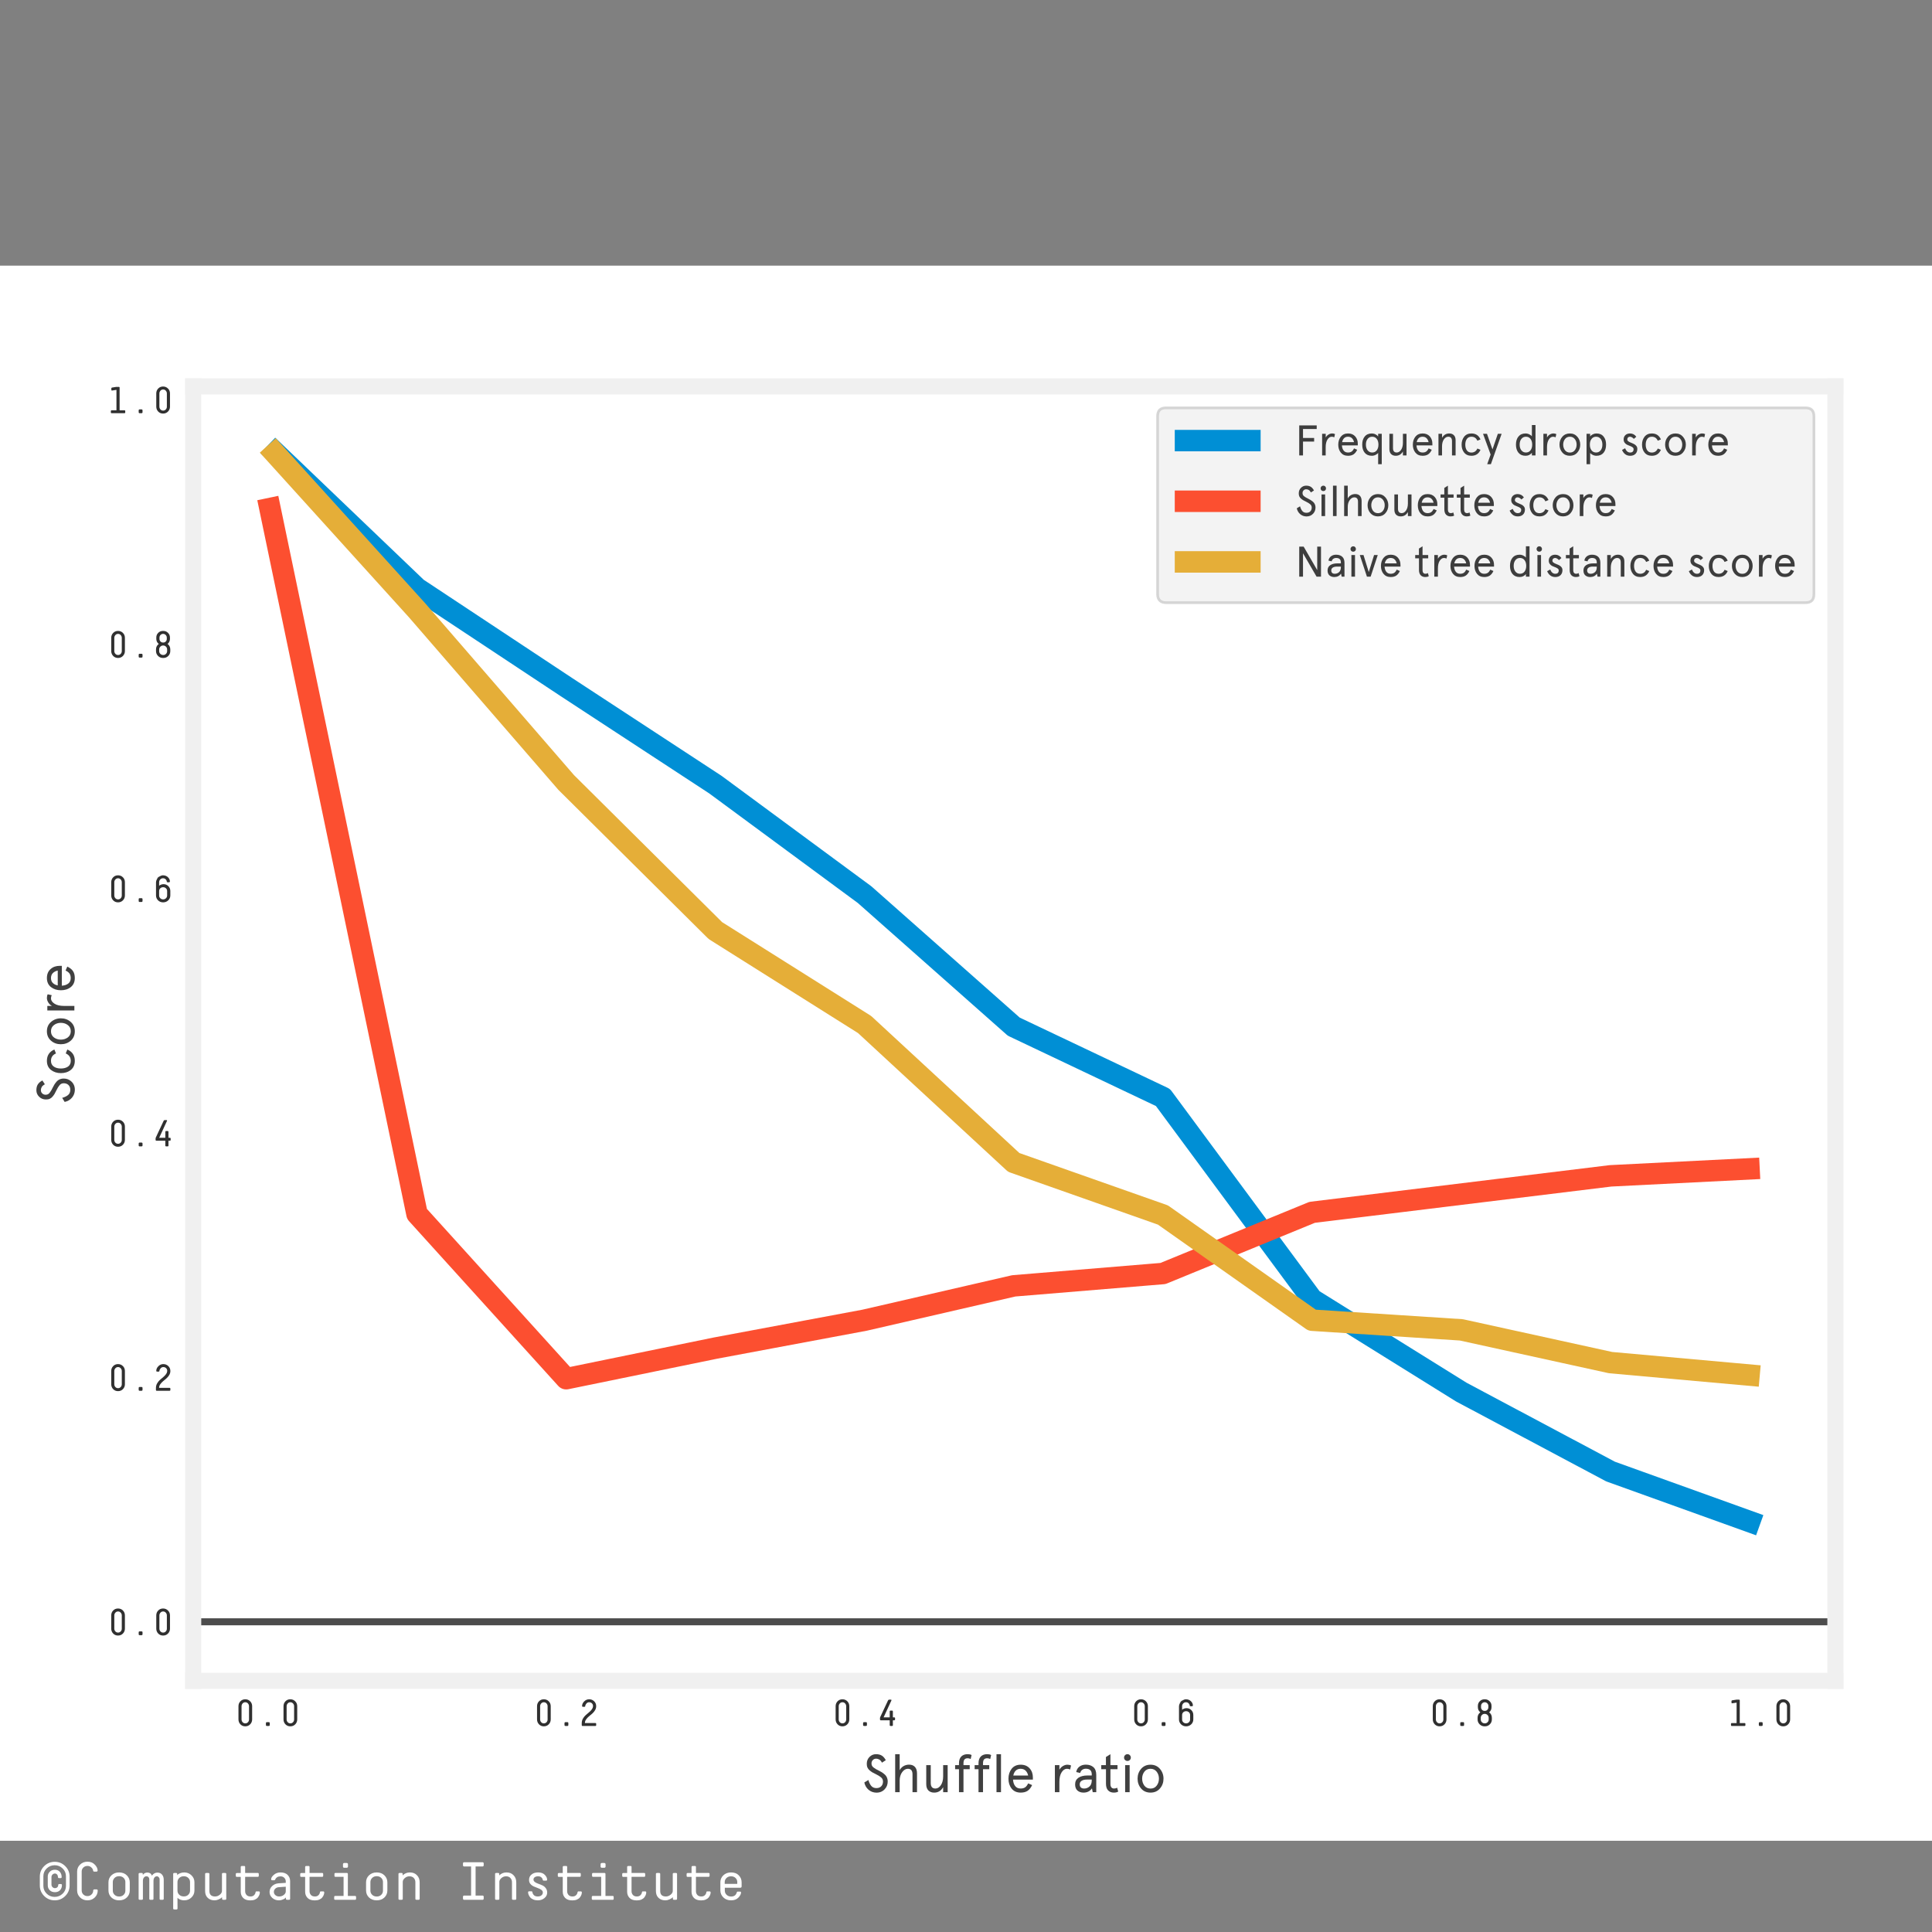 <?xml version="1.0" encoding="utf-8"?>
<!-- Generator: Adobe Illustrator 22.0.0, SVG Export Plug-In . SVG Version: 6.00 Build 0)  -->
<svg version="1.1" id="Layer_1" xmlns="http://www.w3.org/2000/svg" xmlns:xlink="http://www.w3.org/1999/xlink" x="0px" y="0px"
	 viewBox="0 0 360 360" style="enable-background:new 0 0 360 360;" xml:space="preserve">
<rect x="0" y="0" width="360" height="360" fill="#808080" stroke="none"/>
<style type="text/css">
	.st0{fill:#FFFFFF;}
	.st1{fill:#303030;}
	.st2{opacity:0.75;}
	.st3{clip-path:url(#SVGID_2_);fill:none;stroke:#008FD5;stroke-width:4;stroke-linejoin:round;}
	.st4{clip-path:url(#SVGID_4_);fill:none;stroke:#FC4F30;stroke-width:4;stroke-linejoin:round;}
	.st5{clip-path:url(#SVGID_6_);fill:none;stroke:#E5AE38;stroke-width:4;stroke-linejoin:round;}
	
		.st6{opacity:0.7;clip-path:url(#SVGID_8_);fill:none;stroke:#000000;stroke-width:1.3;stroke-linejoin:round;enable-background:new    ;}
	.st7{fill:none;stroke:#F0F0F0;stroke-width:3;stroke-linecap:square;}
	.st8{opacity:0.8;fill:#F0F0F0;stroke:#CCCCCC;stroke-width:0.5;enable-background:new    ;}
	.st9{fill:none;stroke:#008FD5;stroke-width:4;stroke-linejoin:round;}
	.st10{fill:none;stroke:#FC4F30;stroke-width:4;stroke-linejoin:round;}
	.st11{fill:none;stroke:#E5AE38;stroke-width:4;stroke-linejoin:round;}
</style>
<g id="patch_1">
	<path class="st0" d="M0,343h360V49.5H0V343z"/>
</g>
<g id="patch_2">
	<path class="st0" d="M36,313.2h306V72H36V313.2z"/>
</g>
<g id="matplotlib.axis_1">
	<g id="xtick_1">
		<g id="line2d_1">
		</g>
		<g id="text_1">
			<g transform="translate(43.609 321.607)scale(0.07 -0.07)">
				<g>
					<path id="DecimaMonoPro-30" class="st1" d="M48.2,52.6V17.4c0-5.1-1.8-9.5-5.3-13.1C39.5,0.8,35.1-1,29.9-1
						c-5.2,0-9.5,1.8-13,5.4c-3.4,3.6-5.1,8-5.1,13.1v35.1c0,5.1,1.7,9.5,5.1,13c3.4,3.6,7.8,5.4,13,5.4c5.2,0,9.6-1.8,13.1-5.4
						C46.5,62.1,48.2,57.7,48.2,52.6z M39.9,17.3v35.2c0,2.9-1,5.4-2.9,7.5s-4.3,3.1-7.1,3.1c-2.7,0-5.1-1-7-3.1
						C21,57.9,20,55.4,20,52.5V17.4c0-2.9,1-5.4,2.9-7.5c1.9-2,4.3-3,7.1-3c2.7,0,5.1,1,7,3S39.9,14.4,39.9,17.3z"/>
				</g>
				<g>
					<path id="DecimaMonoPro-2e" class="st1" d="M95.1,7.5V2.6c0-1.7-0.9-2.6-2.6-2.6h-5c-1.7,0-2.6,0.9-2.6,2.6v4.9
						c0,1.7,0.9,2.6,2.6,2.6h5C94.2,10.1,95.1,9.2,95.1,7.5z"/>
				</g>
				<g>
					<path id="DecimaMonoPro-30_1_" class="st1" d="M168.2,52.6V17.4c0-5.1-1.8-9.5-5.3-13.1c-3.5-3.6-7.9-5.3-13.1-5.3
						c-5.2,0-9.5,1.8-13,5.4c-3.4,3.6-5.1,8-5.1,13.1v35.1c0,5.1,1.7,9.5,5.1,13c3.4,3.6,7.8,5.4,13,5.4c5.2,0,9.6-1.8,13.1-5.4
						C166.5,62.1,168.2,57.7,168.2,52.6z M159.9,17.3v35.2c0,2.9-1,5.4-2.9,7.5s-4.3,3.1-7.1,3.1c-2.7,0-5.1-1-7-3.1
						c-1.9-2.1-2.9-4.6-2.9-7.5V17.4c0-2.9,1-5.4,2.9-7.5c1.9-2,4.3-3,7.1-3c2.7,0,5.1,1,7,3S159.9,14.4,159.9,17.3z"/>
				</g>
			</g>
		</g>
	</g>
	<g id="xtick_2">
		<g id="line2d_2">
		</g>
		<g id="text_2">
			<g transform="translate(99.245 321.607)scale(0.07 -0.07)">
				<g>
					<path id="DecimaMonoPro-30_2_" class="st1" d="M48.2,52.6V17.4c0-5.1-1.8-9.5-5.3-13.1C39.5,0.8,35.1-1,29.9-1
						c-5.2,0-9.5,1.8-13,5.4c-3.4,3.6-5.1,8-5.1,13.1v35.1c0,5.1,1.7,9.5,5.1,13c3.4,3.6,7.8,5.4,13,5.4c5.2,0,9.6-1.8,13.1-5.4
						C46.5,62.1,48.2,57.7,48.2,52.6z M39.9,17.3v35.2c0,2.9-1,5.4-2.9,7.5s-4.3,3.1-7.1,3.1c-2.7,0-5.1-1-7-3.1
						C21,57.9,20,55.4,20,52.5V17.4c0-2.9,1-5.4,2.9-7.5c1.9-2,4.3-3,7.1-3c2.7,0,5.1,1,7,3S39.9,14.4,39.9,17.3z"/>
				</g>
				<g>
					<path id="DecimaMonoPro-2e_1_" class="st1" d="M95.1,7.5V2.6c0-1.7-0.9-2.6-2.6-2.6h-5c-1.7,0-2.6,0.9-2.6,2.6v4.9
						c0,1.7,0.9,2.6,2.6,2.6h5C94.2,10.1,95.1,9.2,95.1,7.5z"/>
				</g>
				<g>
					<path id="DecimaMonoPro-32" class="st1" d="M131.7,53c0,4.5,1.8,8.6,5.5,12.3c3.7,3.8,8.1,5.7,13.4,5.7c5.2,0,9.6-1.8,13.2-5.3
						c3.6-3.5,5.4-7.8,5.4-13c0-3.9-1-7.5-3.1-11c-2.1-3.4-4.6-6.4-7.5-8.9c-2.9-2.5-5.9-5-8.8-7.4c-2.9-2.4-5.4-5.1-7.5-8.1
						c-2.1-3-3.1-6.2-3.1-9.5h28.2c0.5,0,1-0.2,1.3-0.5s0.5-0.8,0.5-1.3V1.8c0-0.5-0.2-1-0.5-1.3S167.9,0,167.4,0h-34.8
						c-0.5,0-1,0.2-1.3,0.5s-0.5,0.8-0.5,1.3v5.5c0,4.4,1,8.5,3.1,12.2c2.1,3.7,4.6,6.8,7.5,9.4c2.9,2.6,5.9,5.1,8.8,7.5
						c2.9,2.4,5.4,5,7.5,7.9c2.1,2.9,3.1,5.9,3.1,9c0,2.7-1,5.1-3,7s-4.4,2.8-7.3,2.8c-2.9,0-5.4-1.1-7.3-3.4
						c-1.9-2.3-3-4.5-3.1-6.7c-0.1-1.3-0.9-2-2.3-2H134c-0.7,0-1.3,0.2-1.7,0.6C131.9,52,131.7,52.5,131.7,53z"/>
				</g>
			</g>
		</g>
	</g>
	<g id="xtick_3">
		<g id="line2d_3">
		</g>
		<g id="text_3">
			<g transform="translate(154.882 321.607)scale(0.07 -0.07)">
				<g>
					<path id="DecimaMonoPro-30_3_" class="st1" d="M48.2,52.6V17.4c0-5.1-1.8-9.5-5.3-13.1C39.5,0.8,35.1-1,29.9-1
						c-5.2,0-9.5,1.8-13,5.4c-3.4,3.6-5.1,8-5.1,13.1v35.1c0,5.1,1.7,9.5,5.1,13c3.4,3.6,7.8,5.4,13,5.4c5.2,0,9.6-1.8,13.1-5.4
						C46.5,62.1,48.2,57.7,48.2,52.6z M39.9,17.3v35.2c0,2.9-1,5.4-2.9,7.5s-4.3,3.1-7.1,3.1c-2.7,0-5.1-1-7-3.1
						C21,57.9,20,55.4,20,52.5V17.4c0-2.9,1-5.4,2.9-7.5c1.9-2,4.3-3,7.1-3c2.7,0,5.1,1,7,3S39.9,14.4,39.9,17.3z"/>
				</g>
				<g>
					<path id="DecimaMonoPro-2e_2_" class="st1" d="M95.1,7.5V2.6c0-1.7-0.9-2.6-2.6-2.6h-5c-1.7,0-2.6,0.9-2.6,2.6v4.9
						c0,1.7,0.9,2.6,2.6,2.6h5C94.2,10.1,95.1,9.2,95.1,7.5z"/>
				</g>
				<g>
					<path id="DecimaMonoPro-34" class="st1" d="M160.1,67.5l-20.6-44.6h16.3v16c0,0.5,0.2,1,0.6,1.4c0.4,0.4,1,0.6,1.7,0.6h4.1
						c0.5,0,1-0.2,1.4-0.7c0.4-0.4,0.6-0.9,0.6-1.3v-16h3.8c0.5,0,1-0.2,1.4-0.6c0.4-0.4,0.6-1,0.6-1.7v-3.2c0-0.7-0.2-1.3-0.6-1.7
						c-0.4-0.4-0.9-0.6-1.4-0.6h-3.8V2c0-0.5-0.2-1-0.6-1.4c-0.4-0.4-0.9-0.6-1.4-0.6h-4.1c-0.7,0-1.3,0.2-1.7,0.6
						C156,1,155.8,1.5,155.8,2v13.1h-23.7c-1.5,0-2.2,0.8-2.2,2.3v3.9c0,0.8,0.4,1.9,1.1,3.4L151.3,68c0.7,1.3,1.6,2,2.7,2h4.8
						c1.1,0,1.7-0.4,1.7-1.2C160.5,68.6,160.4,68.2,160.1,67.5z"/>
				</g>
			</g>
		</g>
	</g>
	<g id="xtick_4">
		<g id="line2d_4">
		</g>
		<g id="text_4">
			<g transform="translate(210.518 321.607)scale(0.07 -0.07)">
				<g>
					<path id="DecimaMonoPro-30_4_" class="st1" d="M48.2,52.6V17.4c0-5.1-1.8-9.5-5.3-13.1C39.5,0.8,35.1-1,29.9-1
						c-5.2,0-9.5,1.8-13,5.4c-3.4,3.6-5.1,8-5.1,13.1v35.1c0,5.1,1.7,9.5,5.1,13c3.4,3.6,7.8,5.4,13,5.4c5.2,0,9.6-1.8,13.1-5.4
						C46.5,62.1,48.2,57.7,48.2,52.6z M39.9,17.3v35.2c0,2.9-1,5.4-2.9,7.5s-4.3,3.1-7.1,3.1c-2.7,0-5.1-1-7-3.1
						C21,57.9,20,55.4,20,52.5V17.4c0-2.9,1-5.4,2.9-7.5c1.9-2,4.3-3,7.1-3c2.7,0,5.1,1,7,3S39.9,14.4,39.9,17.3z"/>
				</g>
				<g>
					<path id="DecimaMonoPro-2e_3_" class="st1" d="M95.1,7.5V2.6c0-1.7-0.9-2.6-2.6-2.6h-5c-1.7,0-2.6,0.9-2.6,2.6v4.9
						c0,1.7,0.9,2.6,2.6,2.6h5C94.2,10.1,95.1,9.2,95.1,7.5z"/>
				</g>
				<g>
					<path id="DecimaMonoPro-36" class="st1" d="M131,60.2c7.1,7.2,13.2,10.8,18.5,10.8c5.3,0,9.7-1.7,13.2-5
						c3.5-3.4,5.3-7.2,5.3-11.5c0-0.5-0.2-1-0.6-1.4c-0.4-0.4-1-0.6-1.7-0.6h-3.8c-1.4,0-2.2,0.7-2.3,2c-0.1,2.1-1.1,4.1-2.9,5.9
						c-1.8,1.8-4.1,2.7-7.1,2.7c-2.9,0-5.3-1-7.3-3.1c-2-2.1-3-4.6-3-7.5v-9.6c0.3,0.3,0.7,0.8,1.3,1.3c0.6,0.5,1.9,1.2,4,2
						s4.2,1.2,6.5,1.2c4.9,0,9.2-1.7,12.7-5.2s5.3-7.8,5.3-13.1V17.5c0-5.1-1.8-9.5-5.5-13.1C159.9,0.8,155.4-1,150-1
						c-5.4,0-9.9,1.8-13.5,5.3c-3.6,3.6-5.5,7.9-5.5,13.1v35.1c0,5.1,3.5,11.3,10.6,18.5L131,60.2z M150,39.3c-3.1,0-5.6-1-7.7-2.9
						c-2-1.9-3-4.5-3-7.6V17.3c0-2.9,1-5.4,3.1-7.4c2.1-2,4.6-3,7.6-3c2.9,0,5.4,1,7.5,3s3.1,4.5,3.1,7.5v11.4c0,3.1-1,5.6-3,7.5
						C155.5,38.3,153,39.3,150,39.3z"/>
				</g>
			</g>
		</g>
	</g>
	<g id="xtick_5">
		<g id="line2d_5">
		</g>
		<g id="text_5">
			<g transform="translate(266.155 321.607)scale(0.07 -0.07)">
				<g>
					<path id="DecimaMonoPro-30_5_" class="st1" d="M48.2,52.6V17.4c0-5.1-1.8-9.5-5.3-13.1C39.5,0.8,35.1-1,29.9-1
						c-5.2,0-9.5,1.8-13,5.4c-3.4,3.6-5.1,8-5.1,13.1v35.1c0,5.1,1.7,9.5,5.1,13c3.4,3.6,7.8,5.4,13,5.4c5.2,0,9.6-1.8,13.1-5.4
						C46.5,62.1,48.2,57.7,48.2,52.6z M39.9,17.3v35.2c0,2.9-1,5.4-2.9,7.5s-4.3,3.1-7.1,3.1c-2.7,0-5.1-1-7-3.1
						C21,57.9,20,55.4,20,52.5V17.4c0-2.9,1-5.4,2.9-7.5c1.9-2,4.3-3,7.1-3c2.7,0,5.1,1,7,3S39.9,14.4,39.9,17.3z"/>
				</g>
				<g>
					<path id="DecimaMonoPro-2e_4_" class="st1" d="M95.1,7.5V2.6c0-1.7-0.9-2.6-2.6-2.6h-5c-1.7,0-2.6,0.9-2.6,2.6v4.9
						c0,1.7,0.9,2.6,2.6,2.6h5C94.2,10.1,95.1,9.2,95.1,7.5z"/>
				</g>
				<g>
					<path id="DecimaMonoPro-38" class="st1" d="M168.1,53.5v-3.7c0-5.5-2.1-10-6.3-13.4c4.8-3.7,7.2-8.6,7.2-14.7v-4.3
						c0-5.1-1.8-9.5-5.4-13.1c-3.6-3.6-7.9-5.3-13.1-5.3h-0.9c-5.2,0-9.6,1.8-13.2,5.4c-3.6,3.6-5.4,8-5.4,13.1v4.2
						c0,6,2.4,10.9,7.3,14.7c-4.3,3.3-6.5,7.8-6.5,13.5v3.6c0,4.9,1.7,9,5.1,12.4c3.4,3.4,7.6,5.1,12.6,5.1h0.9
						c4.9,0,9.1-1.7,12.5-5.1C166.4,62.5,168.1,58.4,168.1,53.5z M160.6,17.3v4.3c0,2.9-1,5.4-3.1,7.5c-2.1,2.1-4.6,3.1-7.5,3.1
						s-5.4-1-7.5-3.1c-2.1-2.1-3.1-4.6-3.1-7.5v-4.2c0-2.9,1-5.4,3.1-7.5c2.1-2,4.7-3,7.7-3c2.9,0,5.3,1,7.3,3
						S160.6,14.4,160.6,17.3z M159.7,49.7v3.4c0,2.8-1,5.2-2.9,7.1c-1.9,1.9-4.2,2.9-7,2.9c-2.7,0-4.9-1-6.8-2.9
						c-1.9-1.9-2.8-4.3-2.8-7.1v-3.3c0-2.6,0.9-4.9,2.6-6.8c1.8-1.9,4-2.9,6.8-2.9h0.9c2.5,0,4.7,0.9,6.5,2.8S159.7,47,159.7,49.7z"
						/>
				</g>
			</g>
		</g>
	</g>
	<g id="xtick_6">
		<g id="line2d_6">
		</g>
		<g id="text_6">
			<g transform="translate(321.791 321.607)scale(0.07 -0.07)">
				<g>
					<path id="DecimaMonoPro-31" class="st1" d="M13.9,68.2L25.2,70h7.1c0.5,0,0.9-0.2,1.3-0.5s0.5-0.8,0.5-1.3V7.7h13.2
						c0.5,0,0.9-0.2,1.3-0.6c0.4-0.4,0.5-0.8,0.5-1.2V1.8c0-0.5-0.2-1-0.5-1.3S47.8,0,47.3,0H12.6c-0.5,0-1,0.2-1.3,0.5
						s-0.5,0.8-0.5,1.3v4.1c0,0.5,0.2,0.9,0.5,1.2c0.3,0.4,0.8,0.6,1.3,0.6h13.1v54.4l-11-1.7h-0.3c-0.3-0.1-0.6-0.1-0.9-0.1
						c-0.9,0-1.4,0.6-1.4,1.8v4.2C12.1,67.3,12.7,67.9,13.9,68.2z"/>
				</g>
				<g>
					<path id="DecimaMonoPro-2e_5_" class="st1" d="M95.1,7.5V2.6c0-1.7-0.9-2.6-2.6-2.6h-5c-1.7,0-2.6,0.9-2.6,2.6v4.9
						c0,1.7,0.9,2.6,2.6,2.6h5C94.2,10.1,95.1,9.2,95.1,7.5z"/>
				</g>
				<g>
					<path id="DecimaMonoPro-30_6_" class="st1" d="M168.2,52.6V17.4c0-5.1-1.8-9.5-5.3-13.1c-3.5-3.6-7.9-5.3-13.1-5.3
						c-5.2,0-9.5,1.8-13,5.4c-3.4,3.6-5.1,8-5.1,13.1v35.1c0,5.1,1.7,9.5,5.1,13c3.4,3.6,7.8,5.4,13,5.4c5.2,0,9.6-1.8,13.1-5.4
						C166.5,62.1,168.2,57.7,168.2,52.6z M159.9,17.3v35.2c0,2.9-1,5.4-2.9,7.5s-4.3,3.1-7.1,3.1c-2.7,0-5.1-1-7-3.1
						c-1.9-2.1-2.9-4.6-2.9-7.5V17.4c0-2.9,1-5.4,2.9-7.5c1.9-2,4.3-3,7.1-3c2.7,0,5.1,1,7,3S159.9,14.4,159.9,17.3z"/>
				</g>
			</g>
		</g>
	</g>
	<g id="text_7">
		<g transform="translate(160.652 333.946)scale(0.1 -0.1)" class="st2">
			<g>
				<path id="Apercu-53" d="M44,59.6L36.9,55c-1.6,2.9-3.3,4.8-5,5.8c-1.7,1-3.8,1.6-6.1,1.6c-2.4,0-4.4-0.9-6-2.6
					c-1.6-1.7-2.4-3.8-2.4-6.1c0-1.7,0.3-3.1,0.9-4.4c0.6-1.3,1.7-2.5,3.3-3.6c1.6-1.2,2.9-2.1,4-2.7s2.9-1.5,5.4-2.8
					c2-1,3.6-1.9,4.8-2.6c1.2-0.7,2.7-1.7,4.3-3c1.7-1.3,3-2.5,4-3.8c1-1.3,1.8-2.8,2.5-4.7s1-3.9,1-6.1c0-5.6-1.8-10.4-5.4-14.3
					c-4-4.4-9.2-6.6-15.6-6.6C20.9-0.8,16,1,11.9,4.5C7.8,8,5.2,12.6,4,18.1l7.6,4.6c1.3-4.7,3.1-8.4,5.4-11.1s5.5-4,9.6-4
					c4.1,0,7.2,1.3,9.5,4c1.8,2.2,2.7,5,2.7,8.3c0,3.1-1.2,5.6-3.5,7.6c-2.3,2-5.5,4-9.7,6c-2.7,1.3-4.9,2.4-6.6,3.4
					s-3.4,2.3-5.2,3.8s-3.1,3.3-4,5.3S8.6,50.4,8.6,53c0,5.1,1.7,9.3,5.1,12.7c3.4,3.4,7.4,5.1,12.1,5.1s8.4-1,11.2-2.9
					C39.8,66,42.1,63.2,44,59.6z"/>
			</g>
			<g>
				<path id="Apercu-68" d="M102.2,35V0h-8.4v33.3c0,6.9-2.9,10.3-8.7,10.3c-3.9,0-7.4-2.1-10.5-6.2c-3.1-4.1-4.7-9.4-4.7-16V0h-8.4
					v70.8h8.4V41c1.6,3.1,4,5.6,7,7.5c3.1,1.8,6.6,2.8,10.5,2.8c4.7,0,8.3-1.4,10.9-4.2C100.9,44.3,102.2,40.3,102.2,35z"/>
			</g>
			<g>
				<path id="Apercu-75" d="M119.4,14.9v35.5h8.4V17.1c0-6.9,2.9-10.3,8.7-10.3c3.9,0,7.3,2.1,10.1,6.2s4.3,9.6,4.3,16.3v21.1h8.4V0
					h-8.4v9.3c-3.8-6.7-9.4-10.1-16.7-10.1c-4.6,0-8.2,1.4-10.9,4.1C120.7,6,119.4,9.9,119.4,14.9z"/>
			</g>
			<g>
				<path id="Apercu-66" d="M173.2,42.8v7.6h7.2v3.3c0,5.7,1.4,9.9,4.3,12.8s6.8,4.3,12,4.3c2.9,0,5.3-0.5,7.2-1.6l-1.7-7.4
					c-1.9,0.9-3.7,1.4-5.6,1.4c-2.7,0-4.7-0.8-6-2.3c-1.2-1.5-1.8-3.9-1.8-7.2v-3.3h11.6v-7.6h-11.6V0h-8.4v42.8H173.2z"/>
			</g>
			<g>
				<path id="Apercu-66_1_" d="M209.6,42.8v7.6h7.2v3.3c0,5.7,1.4,9.9,4.3,12.8s6.8,4.3,12,4.3c2.9,0,5.3-0.5,7.2-1.6l-1.7-7.4
					c-1.9,0.9-3.7,1.4-5.6,1.4c-2.7,0-4.7-0.8-6-2.3c-1.2-1.5-1.8-3.9-1.8-7.2v-3.3h11.6v-7.6h-11.6V0h-8.4v42.8H209.6z"/>
			</g>
			<g>
				<path id="Apercu-6c" d="M250.3,70.8h8.4V0h-8.4V70.8z"/>
			</g>
			<g>
				<path id="Apercu-65" d="M318.1,27.3v-3.9h-37c0.3-4.9,1.6-8.9,4-12c2.4-3.1,5.8-4.6,10.2-4.6c3.5,0,6.4,0.8,8.5,2.3
					c2.2,1.6,4,4,5.5,7.3l7.4-3.2c-2.3-4.9-5.2-8.5-8.5-10.7s-7.6-3.3-12.8-3.3c-7.3,0-12.9,2.5-16.9,7.5c-4,5-5.9,11.2-5.9,18.4
					c0,7.3,2,13.4,5.9,18.5c4,5,9.6,7.6,16.9,7.6c7.1,0,12.7-2.3,16.8-7S318.1,34,318.1,27.3z M295.3,43.6c-3.7,0-6.8-1.1-9.1-3.4
					c-2.3-2.3-3.8-5.3-4.6-9.2h27.7c-0.8,3.8-2.4,6.8-4.7,9.1C302.2,42.4,299.1,43.6,295.3,43.6z"/>
			</g>
			<g>
				<path id="Apercu-20" d="M323.1,0"/>
			</g>
			<g>
				<path id="Apercu-72" d="M389.2,49.7l-1.7-7.5c-1.9,0.9-3.8,1.4-5.9,1.4c-3.8,0-7.1-2.2-9.9-6.5c-2.8-4.3-4.2-10.3-4.2-18V0h-8.4
					v50.4h8.4v-8.6c1.5,2.8,3.6,5.1,6.4,6.8c2.8,1.7,5.6,2.6,8.4,2.6C385,51.2,387.3,50.7,389.2,49.7z"/>
			</g>
			<g>
				<path id="Apercu-61" d="M405.4,14.5c0-2.4,0.7-4.3,2.1-5.7c1.4-1.4,3.5-2,6.2-2c3.8,0,7.1,1.3,9.9,3.8c2.8,2.5,4.2,6.4,4.2,11.7
					v1.2h-9c-4.3,0-7.6-0.8-9.9-2.3C406.5,19.6,405.4,17.4,405.4,14.5z M436.2,32.2V0h-6.6l-1.4,7.1c-3.7-5.3-8.9-7.9-15.8-7.9
					c-4.5,0-8.3,1.3-11.2,3.8s-4.4,6.4-4.4,11.5c0,5.3,2,9.4,6.1,12.3c4.1,2.8,9.6,4.3,16.7,4.3h8.2v2.2c0,6.9-3.7,10.4-11,10.4
					c-2.7,0-4.9-0.7-6.8-2.1s-3.1-3.3-3.7-5.8l-7.4,1.7c0.7,4.3,2.6,7.6,5.9,10.1c3.3,2.5,7.3,3.7,12,3.7c5.9,0,10.6-1.6,14.1-4.7
					S436.2,38.6,436.2,32.2z"/>
			</g>
			<g>
				<path id="Apercu-74" d="M445.5,42.8v7.6h8.7v15.1l8.4,5.3V50.4h13.2v-7.6h-13.2V15.1c0-2.7,0.6-4.7,1.8-6.2
					c1.2-1.4,2.8-2.1,5-2.1c2.2,0,4.1,0.5,5.7,1.6l2-7.3c-2.2-1.3-4.9-1.9-8.2-1.9c-4.5,0-8,1.4-10.7,4.2c-2.6,2.8-3.9,6.9-3.9,12.4
					v27H445.5z"/>
			</g>
			<g>
				<path id="Apercu-69" d="M490,50.4h8.4V0H490V50.4z M488,64.4c0,1.8,0.6,3.3,1.8,4.5c1.2,1.2,2.7,1.9,4.5,1.9
					c1.8,0,3.3-0.6,4.5-1.9c1.2-1.2,1.8-2.7,1.8-4.5c0-1.7-0.6-3.2-1.8-4.4s-2.7-1.8-4.5-1.8c-1.8,0-3.3,0.6-4.5,1.8
					C488.6,61.2,488,62.7,488,64.4z"/>
			</g>
			<g>
				<path id="Apercu-6f" d="M519.8,6.8c-4.4,5.1-6.6,11.3-6.6,18.4s2.2,13.2,6.6,18.3c4.4,5.1,10.3,7.7,17.5,7.7
					c7.3,0,13.1-2.6,17.5-7.7c4.4-5.1,6.7-11.2,6.7-18.3s-2.2-13.3-6.7-18.4c-4.4-5.1-10.3-7.6-17.5-7.6
					C530.1-0.8,524.2,1.7,519.8,6.8z M525.8,38.1c-2.7-3.6-4.1-7.9-4.1-12.9s1.4-9.3,4.1-13c2.8-3.6,6.6-5.5,11.5-5.5
					c4.9,0,8.7,1.8,11.5,5.5c2.8,3.6,4.2,8,4.2,13s-1.4,9.3-4.2,12.9c-2.8,3.6-6.6,5.5-11.5,5.5C532.5,43.6,528.6,41.8,525.8,38.1z"
					/>
			</g>
		</g>
	</g>
</g>
<g id="matplotlib.axis_2">
	<g id="ytick_1">
		<g id="line2d_7">
		</g>
		<g id="text_8">
			<g transform="translate(19.9 304.69)scale(0.07 -0.07)">
				<g>
					<path id="DecimaMonoPro-30_7_" class="st1" d="M48.2,52.6V17.4c0-5.1-1.8-9.5-5.3-13.1C39.5,0.8,35.1-1,29.9-1
						c-5.2,0-9.5,1.8-13,5.4c-3.4,3.6-5.1,8-5.1,13.1v35.1c0,5.1,1.7,9.5,5.1,13c3.4,3.6,7.8,5.4,13,5.4c5.2,0,9.6-1.8,13.1-5.4
						C46.5,62.1,48.2,57.7,48.2,52.6z M39.9,17.3v35.2c0,2.9-1,5.4-2.9,7.5s-4.3,3.1-7.1,3.1c-2.7,0-5.1-1-7-3.1
						C21,57.9,20,55.4,20,52.5V17.4c0-2.9,1-5.4,2.9-7.5c1.9-2,4.3-3,7.1-3c2.7,0,5.1,1,7,3S39.9,14.4,39.9,17.3z"/>
				</g>
				<g>
					<path id="DecimaMonoPro-2e_6_" class="st1" d="M95.1,7.5V2.6c0-1.7-0.9-2.6-2.6-2.6h-5c-1.7,0-2.6,0.9-2.6,2.6v4.9
						c0,1.7,0.9,2.6,2.6,2.6h5C94.2,10.1,95.1,9.2,95.1,7.5z"/>
				</g>
				<g>
					<path id="DecimaMonoPro-30_8_" class="st1" d="M168.2,52.6V17.4c0-5.1-1.8-9.5-5.3-13.1c-3.5-3.6-7.9-5.3-13.1-5.3
						c-5.2,0-9.5,1.8-13,5.4c-3.4,3.6-5.1,8-5.1,13.1v35.1c0,5.1,1.7,9.5,5.1,13c3.4,3.6,7.8,5.4,13,5.4c5.2,0,9.6-1.8,13.1-5.4
						C166.5,62.1,168.2,57.7,168.2,52.6z M159.9,17.3v35.2c0,2.9-1,5.4-2.9,7.5s-4.3,3.1-7.1,3.1c-2.7,0-5.1-1-7-3.1
						c-1.9-2.1-2.9-4.6-2.9-7.5V17.4c0-2.9,1-5.4,2.9-7.5c1.9-2,4.3-3,7.1-3c2.7,0,5.1,1,7,3S159.9,14.4,159.9,17.3z"/>
				</g>
			</g>
		</g>
	</g>
	<g id="ytick_2">
		<g id="line2d_8">
		</g>
		<g id="text_9">
			<g transform="translate(19.9 259.15)scale(0.07 -0.07)">
				<g>
					<path id="DecimaMonoPro-30_9_" class="st1" d="M48.2,52.6V17.4c0-5.1-1.8-9.5-5.3-13.1C39.5,0.8,35.1-1,29.9-1
						c-5.2,0-9.5,1.8-13,5.4c-3.4,3.6-5.1,8-5.1,13.1v35.1c0,5.1,1.7,9.5,5.1,13c3.4,3.6,7.8,5.4,13,5.4c5.2,0,9.6-1.8,13.1-5.4
						C46.5,62.1,48.2,57.7,48.2,52.6z M39.9,17.3v35.2c0,2.9-1,5.4-2.9,7.5s-4.3,3.1-7.1,3.1c-2.7,0-5.1-1-7-3.1
						C21,57.9,20,55.4,20,52.5V17.4c0-2.9,1-5.4,2.9-7.5c1.9-2,4.3-3,7.1-3c2.7,0,5.1,1,7,3S39.9,14.4,39.9,17.3z"/>
				</g>
				<g>
					<path id="DecimaMonoPro-2e_7_" class="st1" d="M95.1,7.5V2.6c0-1.7-0.9-2.6-2.6-2.6h-5c-1.7,0-2.6,0.9-2.6,2.6v4.9
						c0,1.7,0.9,2.6,2.6,2.6h5C94.2,10.1,95.1,9.2,95.1,7.5z"/>
				</g>
				<g>
					<path id="DecimaMonoPro-32_1_" class="st1" d="M131.7,53c0,4.5,1.8,8.6,5.5,12.3c3.7,3.8,8.1,5.7,13.4,5.7
						c5.2,0,9.6-1.8,13.2-5.3c3.6-3.5,5.4-7.8,5.4-13c0-3.9-1-7.5-3.1-11c-2.1-3.4-4.6-6.4-7.5-8.9c-2.9-2.5-5.9-5-8.8-7.4
						c-2.9-2.4-5.4-5.1-7.5-8.1c-2.1-3-3.1-6.2-3.1-9.5h28.2c0.5,0,1-0.2,1.3-0.5c0.3-0.3,0.5-0.8,0.5-1.3V1.8c0-0.5-0.2-1-0.5-1.3
						c-0.3-0.3-0.8-0.5-1.3-0.5h-34.8c-0.5,0-1,0.2-1.3,0.5c-0.3,0.3-0.5,0.8-0.5,1.3v5.5c0,4.4,1,8.5,3.1,12.2
						c2.1,3.7,4.6,6.8,7.5,9.4c2.9,2.6,5.9,5.1,8.8,7.5c2.9,2.4,5.4,5,7.5,7.9c2.1,2.9,3.1,5.9,3.1,9c0,2.7-1,5.1-3,7
						s-4.4,2.8-7.3,2.8c-2.9,0-5.4-1.1-7.3-3.4c-1.9-2.3-3-4.5-3.1-6.7c-0.1-1.3-0.9-2-2.3-2H134c-0.7,0-1.3,0.2-1.7,0.6
						C131.9,52,131.7,52.5,131.7,53z"/>
				</g>
			</g>
		</g>
	</g>
	<g id="ytick_3">
		<g id="line2d_9">
		</g>
		<g id="text_10">
			<g transform="translate(19.9 213.611)scale(0.07 -0.07)">
				<g>
					<path id="DecimaMonoPro-30_10_" class="st1" d="M48.2,52.6V17.4c0-5.1-1.8-9.5-5.3-13.1C39.5,0.8,35.1-1,29.9-1
						c-5.2,0-9.5,1.8-13,5.4c-3.4,3.6-5.1,8-5.1,13.1v35.1c0,5.1,1.7,9.5,5.1,13c3.4,3.6,7.8,5.4,13,5.4c5.2,0,9.6-1.8,13.1-5.4
						C46.5,62.1,48.2,57.7,48.2,52.6z M39.9,17.3v35.2c0,2.9-1,5.4-2.9,7.5s-4.3,3.1-7.1,3.1c-2.7,0-5.1-1-7-3.1
						C21,57.9,20,55.4,20,52.5V17.4c0-2.9,1-5.4,2.9-7.5c1.9-2,4.3-3,7.1-3c2.7,0,5.1,1,7,3S39.9,14.4,39.9,17.3z"/>
				</g>
				<g>
					<path id="DecimaMonoPro-2e_8_" class="st1" d="M95.1,7.5V2.6c0-1.7-0.9-2.6-2.6-2.6h-5c-1.7,0-2.6,0.9-2.6,2.6v4.9
						c0,1.7,0.9,2.6,2.6,2.6h5C94.2,10.1,95.1,9.2,95.1,7.5z"/>
				</g>
				<g>
					<path id="DecimaMonoPro-34_1_" class="st1" d="M160.1,67.5l-20.6-44.6h16.3v16c0,0.5,0.2,1,0.6,1.4c0.4,0.4,1,0.6,1.7,0.6h4.1
						c0.5,0,1-0.2,1.4-0.7c0.4-0.4,0.6-0.9,0.6-1.3v-16h3.8c0.5,0,1-0.2,1.4-0.6c0.4-0.4,0.6-1,0.6-1.7v-3.2c0-0.7-0.2-1.3-0.6-1.7
						c-0.4-0.4-0.9-0.6-1.4-0.6h-3.8V2c0-0.5-0.2-1-0.6-1.4c-0.4-0.4-0.9-0.6-1.4-0.6h-4.1c-0.7,0-1.3,0.2-1.7,0.6
						C156,1,155.8,1.5,155.8,2v13.1h-23.7c-1.5,0-2.2,0.8-2.2,2.3v3.9c0,0.8,0.4,1.9,1.1,3.4L151.3,68c0.7,1.3,1.6,2,2.7,2h4.8
						c1.1,0,1.7-0.4,1.7-1.2C160.5,68.6,160.4,68.2,160.1,67.5z"/>
				</g>
			</g>
		</g>
	</g>
	<g id="ytick_4">
		<g id="line2d_10">
		</g>
		<g id="text_11">
			<g transform="translate(19.9 168.071)scale(0.07 -0.07)">
				<g>
					<path id="DecimaMonoPro-30_11_" class="st1" d="M48.2,52.6V17.4c0-5.1-1.8-9.5-5.3-13.1C39.5,0.8,35.1-1,29.9-1
						c-5.2,0-9.5,1.8-13,5.4c-3.4,3.6-5.1,8-5.1,13.1v35.1c0,5.1,1.7,9.5,5.1,13c3.4,3.6,7.8,5.4,13,5.4c5.2,0,9.6-1.8,13.1-5.4
						C46.5,62.1,48.2,57.7,48.2,52.6z M39.9,17.3v35.2c0,2.9-1,5.4-2.9,7.5s-4.3,3.1-7.1,3.1c-2.7,0-5.1-1-7-3.1
						C21,57.9,20,55.4,20,52.5V17.4c0-2.9,1-5.4,2.9-7.5c1.9-2,4.3-3,7.1-3c2.7,0,5.1,1,7,3S39.9,14.4,39.9,17.3z"/>
				</g>
				<g>
					<path id="DecimaMonoPro-2e_9_" class="st1" d="M95.1,7.5V2.6c0-1.7-0.9-2.6-2.6-2.6h-5c-1.7,0-2.6,0.9-2.6,2.6v4.9
						c0,1.7,0.9,2.6,2.6,2.6h5C94.2,10.1,95.1,9.2,95.1,7.5z"/>
				</g>
				<g>
					<path id="DecimaMonoPro-36_1_" class="st1" d="M131,60.2c7.1,7.2,13.2,10.8,18.5,10.8c5.3,0,9.7-1.7,13.2-5s5.3-7.2,5.3-11.5
						c0-0.5-0.2-1-0.6-1.4c-0.4-0.4-1-0.6-1.7-0.6h-3.8c-1.4,0-2.2,0.7-2.3,2c-0.1,2.1-1.1,4.1-2.9,5.9c-1.8,1.8-4.1,2.7-7.1,2.7
						c-2.9,0-5.3-1-7.3-3.1c-2-2.1-3-4.6-3-7.5v-9.6c0.3,0.3,0.7,0.8,1.3,1.3c0.6,0.5,1.9,1.2,4,2s4.2,1.2,6.5,1.2
						c4.9,0,9.2-1.7,12.7-5.2s5.3-7.8,5.3-13.1V17.5c0-5.1-1.8-9.5-5.5-13.1C159.9,0.8,155.4-1,150-1c-5.4,0-9.9,1.8-13.5,5.3
						c-3.6,3.6-5.5,7.9-5.5,13.1v35.1c0,5.1,3.5,11.3,10.6,18.5L131,60.2z M150,39.3c-3.1,0-5.6-1-7.7-2.9c-2-1.9-3-4.5-3-7.6V17.3
						c0-2.9,1-5.4,3.1-7.4c2.1-2,4.6-3,7.6-3c2.9,0,5.4,1,7.5,3s3.1,4.5,3.1,7.5v11.4c0,3.1-1,5.6-3,7.5
						C155.5,38.3,153,39.3,150,39.3z"/>
				</g>
			</g>
		</g>
	</g>
	<g id="ytick_5">
		<g id="line2d_11">
		</g>
		<g id="text_12">
			<g transform="translate(19.9 122.532)scale(0.07 -0.07)">
				<g>
					<path id="DecimaMonoPro-30_12_" class="st1" d="M48.2,52.6V17.4c0-5.1-1.8-9.5-5.3-13.1C39.5,0.8,35.1-1,29.9-1
						c-5.2,0-9.5,1.8-13,5.4c-3.4,3.6-5.1,8-5.1,13.1v35.1c0,5.1,1.7,9.5,5.1,13c3.4,3.6,7.8,5.4,13,5.4c5.2,0,9.6-1.8,13.1-5.4
						C46.5,62.1,48.2,57.7,48.2,52.6z M39.9,17.3v35.2c0,2.9-1,5.4-2.9,7.5s-4.3,3.1-7.1,3.1c-2.7,0-5.1-1-7-3.1
						C21,57.9,20,55.4,20,52.5V17.4c0-2.9,1-5.4,2.9-7.5c1.9-2,4.3-3,7.1-3c2.7,0,5.1,1,7,3S39.9,14.4,39.9,17.3z"/>
				</g>
				<g>
					<path id="DecimaMonoPro-2e_10_" class="st1" d="M95.1,7.5V2.6c0-1.7-0.9-2.6-2.6-2.6h-5c-1.7,0-2.6,0.9-2.6,2.6v4.9
						c0,1.7,0.9,2.6,2.6,2.6h5C94.2,10.1,95.1,9.2,95.1,7.5z"/>
				</g>
				<g>
					<path id="DecimaMonoPro-38_1_" class="st1" d="M168.1,53.5v-3.7c0-5.5-2.1-10-6.3-13.4c4.8-3.7,7.2-8.6,7.2-14.7v-4.3
						c0-5.1-1.8-9.5-5.4-13.1c-3.6-3.6-7.9-5.3-13.1-5.3h-0.9c-5.2,0-9.6,1.8-13.2,5.4c-3.6,3.6-5.4,8-5.4,13.1v4.2
						c0,6,2.4,10.9,7.3,14.7c-4.3,3.3-6.5,7.8-6.5,13.5v3.6c0,4.9,1.7,9,5.1,12.4c3.4,3.4,7.6,5.1,12.6,5.1h0.9
						c4.9,0,9.1-1.7,12.5-5.1C166.4,62.5,168.1,58.4,168.1,53.5z M160.6,17.3v4.3c0,2.9-1,5.4-3.1,7.5c-2.1,2.1-4.6,3.1-7.5,3.1
						s-5.4-1-7.5-3.1c-2.1-2.1-3.1-4.6-3.1-7.5v-4.2c0-2.9,1-5.4,3.1-7.5c2.1-2,4.7-3,7.7-3c2.9,0,5.3,1,7.3,3
						S160.6,14.4,160.6,17.3z M159.7,49.7v3.4c0,2.8-1,5.2-2.9,7.1c-1.9,1.9-4.2,2.9-7,2.9c-2.7,0-4.9-1-6.8-2.9
						c-1.9-1.9-2.8-4.3-2.8-7.1v-3.3c0-2.6,0.9-4.9,2.6-6.8c1.8-1.9,4-2.9,6.8-2.9h0.9c2.5,0,4.7,0.9,6.5,2.8
						C158.8,44.7,159.7,47,159.7,49.7z"/>
				</g>
			</g>
		</g>
	</g>
	<g id="ytick_6">
		<g id="line2d_12">
		</g>
		<g id="text_13">
			<g transform="translate(19.9 76.992)scale(0.07 -0.07)">
				<g>
					<path id="DecimaMonoPro-31_1_" class="st1" d="M13.9,68.2L25.2,70h7.1c0.5,0,0.9-0.2,1.3-0.5s0.5-0.8,0.5-1.3V7.7h13.2
						c0.5,0,0.9-0.2,1.3-0.6c0.4-0.4,0.5-0.8,0.5-1.2V1.8c0-0.5-0.2-1-0.5-1.3S47.8,0,47.3,0H12.6c-0.5,0-1,0.2-1.3,0.5
						s-0.5,0.8-0.5,1.3v4.1c0,0.5,0.2,0.9,0.5,1.2c0.3,0.4,0.8,0.6,1.3,0.6h13.1v54.4l-11-1.7h-0.3c-0.3-0.1-0.6-0.1-0.9-0.1
						c-0.9,0-1.4,0.6-1.4,1.8v4.2C12.1,67.3,12.7,67.9,13.9,68.2z"/>
				</g>
				<g>
					<path id="DecimaMonoPro-2e_11_" class="st1" d="M95.1,7.5V2.6c0-1.7-0.9-2.6-2.6-2.6h-5c-1.7,0-2.6,0.9-2.6,2.6v4.9
						c0,1.7,0.9,2.6,2.6,2.6h5C94.2,10.1,95.1,9.2,95.1,7.5z"/>
				</g>
				<g>
					<path id="DecimaMonoPro-30_13_" class="st1" d="M168.2,52.6V17.4c0-5.1-1.8-9.5-5.3-13.1c-3.5-3.6-7.9-5.3-13.1-5.3
						c-5.2,0-9.5,1.8-13,5.4c-3.4,3.6-5.1,8-5.1,13.1v35.1c0,5.1,1.7,9.5,5.1,13c3.4,3.6,7.8,5.4,13,5.4c5.2,0,9.6-1.8,13.1-5.4
						C166.5,62.1,168.2,57.7,168.2,52.6z M159.9,17.3v35.2c0,2.9-1,5.4-2.9,7.5s-4.3,3.1-7.1,3.1c-2.7,0-5.1-1-7-3.1
						c-1.9-2.1-2.9-4.6-2.9-7.5V17.4c0-2.9,1-5.4,2.9-7.5c1.9-2,4.3-3,7.1-3c2.7,0,5.1,1,7,3S159.9,14.4,159.9,17.3z"/>
				</g>
			</g>
		</g>
	</g>
	<g id="text_14">
		<g transform="translate(13.859 205.73)rotate(-90)scale(0.1 -0.1)" class="st2">
			<g>
				<path id="Apercu-53_1_" d="M44,59.6L36.9,55c-1.6,2.9-3.3,4.8-5,5.8c-1.7,1-3.8,1.6-6.1,1.6c-2.4,0-4.4-0.9-6-2.6
					c-1.6-1.7-2.4-3.8-2.4-6.1c0-1.7,0.3-3.1,0.9-4.4c0.6-1.3,1.7-2.5,3.3-3.6c1.6-1.2,2.9-2.1,4-2.7s2.9-1.5,5.4-2.8
					c2-1,3.6-1.9,4.8-2.6c1.2-0.7,2.7-1.7,4.3-3c1.7-1.3,3-2.5,4-3.8c1-1.3,1.8-2.8,2.5-4.7s1-3.9,1-6.1c0-5.6-1.8-10.4-5.4-14.3
					c-4-4.4-9.2-6.6-15.6-6.6C20.9-0.8,16,1,11.9,4.5C7.8,8,5.2,12.6,4,18.1l7.6,4.6c1.3-4.7,3.1-8.4,5.4-11.1c2.3-2.7,5.5-4,9.6-4
					c4.1,0,7.2,1.3,9.5,4c1.8,2.2,2.7,5,2.7,8.3c0,3.1-1.2,5.6-3.5,7.6c-2.3,2-5.5,4-9.7,6c-2.7,1.3-4.9,2.4-6.6,3.4
					c-1.7,1-3.4,2.3-5.2,3.8s-3.1,3.3-4,5.3S8.6,50.4,8.6,53c0,5.1,1.7,9.3,5.1,12.7c3.4,3.4,7.4,5.1,12.1,5.1s8.4-1,11.2-2.9
					C39.8,66,42.1,63.2,44,59.6z"/>
			</g>
			<g>
				<path id="Apercu-63" d="M94.4,16.1l7.3-3C97.6,3.8,90.6-0.8,80.6-0.8c-7.3,0-13,2.5-17,7.5c-4,5-5.9,11.2-5.9,18.4
					c0,7.3,2,13.4,5.9,18.5c4,5,9.6,7.6,17,7.6c10,0,17-4.6,21.1-13.9l-7.3-3c-2.7,6.2-7.3,9.3-13.8,9.3c-4.7,0-8.2-1.7-10.7-5.2
					c-2.4-3.4-3.6-7.8-3.6-13.3c0-5.4,1.2-9.8,3.6-13.3c2.4-3.4,6-5.1,10.7-5.1C87.1,6.8,91.7,9.9,94.4,16.1z"/>
			</g>
			<g>
				<path id="Apercu-6f_1_" d="M118.1,6.8c-4.4,5.1-6.6,11.3-6.6,18.4s2.2,13.3,6.6,18.3c4.4,5.1,10.3,7.7,17.5,7.7
					c7.3,0,13.1-2.6,17.5-7.7c4.4-5.1,6.7-11.2,6.7-18.3s-2.2-13.3-6.7-18.4c-4.4-5.1-10.3-7.6-17.5-7.6
					C128.4-0.8,122.6,1.7,118.1,6.8z M124.2,38.1c-2.7-3.6-4.1-7.9-4.1-12.9s1.4-9.3,4.1-13c2.8-3.6,6.6-5.5,11.5-5.5
					c4.9,0,8.7,1.8,11.5,5.5c2.8,3.6,4.2,8,4.2,13s-1.4,9.3-4.2,12.9c-2.8,3.6-6.6,5.5-11.5,5.5C130.8,43.6,127,41.8,124.2,38.1z"/>
			</g>
			<g>
				<path id="Apercu-72_1_" d="M204.6,49.7l-1.7-7.5c-1.9,0.9-3.8,1.4-5.9,1.4c-3.8,0-7.1-2.2-9.9-6.5c-2.8-4.3-4.2-10.3-4.2-18V0
					h-8.4v50.4h8.4v-8.6c1.5,2.8,3.6,5.1,6.4,6.8c2.8,1.7,5.6,2.6,8.4,2.6C200.4,51.2,202.7,50.7,204.6,49.7z"/>
			</g>
			<g>
				<path id="Apercu-65_1_" d="M257.6,27.3v-3.9h-37c0.3-4.9,1.6-8.9,4-12c2.4-3.1,5.8-4.6,10.2-4.6c3.5,0,6.4,0.8,8.5,2.3
					c2.2,1.6,4,4,5.5,7.3l7.4-3.2c-2.3-4.9-5.2-8.5-8.5-10.7c-3.4-2.2-7.6-3.3-12.8-3.3c-7.3,0-12.9,2.5-16.9,7.5
					c-4,5-5.9,11.2-5.9,18.4c0,7.3,2,13.4,5.9,18.5c4,5,9.6,7.6,16.9,7.6c7.1,0,12.7-2.3,16.8-7S257.6,34,257.6,27.3z M234.8,43.6
					c-3.7,0-6.8-1.1-9.1-3.4c-2.3-2.3-3.8-5.3-4.6-9.2h27.7c-0.8,3.8-2.4,6.8-4.7,9.1C241.8,42.4,238.7,43.6,234.8,43.6z"/>
			</g>
		</g>
	</g>
</g>
<g id="line2d_13">
	<g>
		<defs>
			<rect id="SVGID_1_" x="36" y="72" width="306" height="241.2"/>
		</defs>
		<clipPath id="SVGID_2_">
			<use xlink:href="#SVGID_1_"  style="overflow:visible;"/>
		</clipPath>
		<path class="st3" d="M49.9,83l27.8,26.6l27.8,18.4l27.8,18.2l27.8,20.5l27.8,24.6l27.8,13.2l27.8,37.6l27.8,17.3l27.8,14.8
			l27.8,10"/>
	</g>
</g>
<g id="line2d_14">
	<g>
		<defs>
			<rect id="SVGID_3_" x="36" y="72" width="306" height="241.2"/>
		</defs>
		<clipPath id="SVGID_4_">
			<use xlink:href="#SVGID_3_"  style="overflow:visible;"/>
		</clipPath>
		<path class="st4" d="M49.9,92.8l27.8,133.4l27.8,30.7l27.8-5.7l27.8-5.2l27.8-6.4l27.8-2.3l27.8-11.4l27.8-3.4l27.8-3.4l27.8-1.4"
			/>
	</g>
</g>
<g id="line2d_15">
	<g>
		<defs>
			<rect id="SVGID_5_" x="36" y="72" width="306" height="241.2"/>
		</defs>
		<clipPath id="SVGID_6_">
			<use xlink:href="#SVGID_5_"  style="overflow:visible;"/>
		</clipPath>
		<path class="st5" d="M49.9,83l27.8,30.7l27.8,32.1l27.8,27.6l27.8,17.5l27.8,25.7l27.8,9.8l27.8,19.6l27.8,1.8l27.8,6.1l27.8,2.5"
			/>
	</g>
</g>
<g id="line2d_16">
	<g>
		<defs>
			<rect id="SVGID_7_" x="36" y="72" width="306" height="241.2"/>
		</defs>
		<clipPath id="SVGID_8_">
			<use xlink:href="#SVGID_7_"  style="overflow:visible;"/>
		</clipPath>
		<path class="st6" d="M36,302.2h306"/>
	</g>
</g>
<g id="patch_3">
	<path class="st7" d="M36,313.2V72"/>
</g>
<g id="patch_4">
	<path class="st7" d="M342,313.2V72"/>
</g>
<g id="patch_5">
	<path class="st7" d="M36,313.2h306"/>
</g>
<g id="patch_6">
	<path class="st7" d="M36,72h306"/>
</g>
<g id="text_15">
	<g transform="translate(7.2 354)scale(0.1 -0.1)">
		<g>
			<path id="DecimaMonoPro-a9" class="st0" d="M50.9,25.9V44c0,5.6-2.1,10.4-6.2,14.4s-9,6-14.8,6c-5.8,0-10.8-2-14.9-6
				c-4.1-4-6.2-8.8-6.2-14.4V25.9c0-5.6,2.1-10.4,6.2-14.5c4.1-4,9.1-6,14.9-6c5.7,0,10.6,2,14.8,6S50.9,20.3,50.9,25.9z M57.7,43.2
				V26.6c0-7.6-2.7-14.1-8.1-19.5C44.2,1.7,37.7-1,30-1c-7.7,0-14.3,2.7-19.7,8.1C4.9,12.5,2.2,19,2.2,26.6v16.6
				c0,7.6,2.7,14.1,8.1,19.5c5.4,5.4,12,8.1,19.7,8.1c7.7,0,14.2-2.7,19.6-8.1C55,57.3,57.7,50.8,57.7,43.2z M38.6,29.4h2.8
				c0.7,0,1.2-0.2,1.5-0.6c0.3-0.4,0.5-0.8,0.5-1.3c0-4-1.2-7.2-3.6-9.7c-2.4-2.4-5.5-3.6-9.4-3.6c-4,0-7.2,1.2-9.7,3.6
				c-2.4,2.4-3.7,5.5-3.7,9.2v16.3c0,3.5,1.2,6.5,3.7,9c2.4,2.5,5.7,3.7,9.7,3.7c3.7,0,6.7-1.3,9-3.8s3.5-5.9,3.5-10
				c0-0.5-0.2-0.9-0.5-1.3s-0.8-0.5-1.5-0.5h-2.8c-0.7,0-1.2,0.2-1.5,0.5S36,41.8,36,42.3c0,1.9-0.5,3.5-1.6,4.8
				c-1.1,1.2-2.4,1.9-4,1.9c-1.8,0-3.3-0.7-4.6-2c-1.3-1.3-1.9-2.9-1.9-4.7v-14c0-1.7,0.6-3.3,1.9-4.6c1.3-1.3,2.8-2,4.6-2
				c1.7,0,3.1,0.5,4.3,1.6c1.2,1.1,1.8,2.5,1.8,4.4c0,0.5,0.2,0.9,0.5,1.3C37.4,29.2,37.9,29.4,38.6,29.4z"/>
		</g>
		<g>
			<path id="DecimaMonoPro-43" class="st0" d="M110.1,17.4c0-5.1-1.8-9.5-5.5-13.1C100.9,0.8,96.4-1,91-1c-5.5,0-10.1,1.8-13.8,5.4
				c-3.7,3.6-5.5,8-5.5,13.1v35.1c0,5.1,1.8,9.5,5.5,13C80.9,69.2,85.5,71,91,71c5.7,0,10.2-1.8,13.7-5.5c3.5-3.6,5.2-7.3,5.2-11
				c0-0.5-0.2-1-0.6-1.4c-0.4-0.4-1-0.6-1.7-0.6h-3.8c-1.4,0-2.2,0.7-2.3,2c-0.2,2-1.3,3.9-3.3,5.8s-4.4,2.8-7.2,2.8
				c-3.1,0-5.6-1-7.7-3c-2.1-2-3.1-4.5-3.1-7.4V17.4c0-2.9,1-5.4,3.1-7.5c2.1-2,4.6-3,7.7-3c2.9,0,5.5,1,7.5,3
				c2.1,2,3.2,4.5,3.2,7.5c0,0.5,0.2,1,0.6,1.4c0.4,0.4,1,0.6,1.7,0.6h3.8c0.7,0,1.3-0.2,1.7-0.6C109.9,18.4,110.1,17.9,110.1,17.4z
				"/>
		</g>
		<g>
			<path id="DecimaMonoPro-6f" class="st0" d="M169.8,32.6V17.4c0-5.1-1.8-9.5-5.5-13.1C160.6,0.8,155.8-1,150-1
				c-5.9,0-10.7,1.8-14.4,5.3c-3.7,3.6-5.5,8-5.5,13.2v15.1c0,5.1,1.8,9.5,5.5,13c3.7,3.6,8.5,5.4,14.4,5.4c5.8,0,10.6-1.8,14.3-5.4
				C167.9,42,169.8,37.7,169.8,32.6z M161.6,16.9v16.2c0,3-1.1,5.6-3.2,7.7c-2.1,2.1-4.9,3.2-8.4,3.2s-6.4-1.1-8.5-3.2
				s-3.3-4.7-3.3-7.7V17c0-3,1.1-5.6,3.3-7.7s5-3.2,8.5-3.2s6.3,1.1,8.4,3.2C160.5,11.4,161.6,13.9,161.6,16.9z"/>
		</g>
		<g>
			<path id="DecimaMonoPro-6d" class="st0" d="M225.4,1.8v36.6c0,1.4-0.5,2.6-1.6,3.7c-1,1.1-2.1,1.7-3.3,1.7
				c-2.1,0-3.6-0.8-4.8-2.4c-1.1-1.6-1.7-3.5-1.7-5.9V1.8c0-1.2-0.8-1.8-2.3-1.8h-3.2c-1.5,0-2.3,0.6-2.3,1.8v36.6
				c0,1.5-0.5,2.7-1.5,3.8c-1,1.1-2.2,1.6-3.8,1.6c-2,0-3.6-0.8-4.8-2.4c-1.2-1.6-1.8-3.6-1.8-5.9V1.8c0-1.2-0.8-1.8-2.3-1.8h-3.4
				c-1.5,0-2.3,0.6-2.3,1.8v46.4c0,1.2,0.8,1.8,2.3,1.8h3.3c1.5,0,2.2-0.6,2.2-1.8v-1.9c2.1,3,4.9,4.5,8.4,4.5c1.7,0,3.2-0.3,4.5-1
				c1.2-0.6,2.1-1.3,2.5-1.9s1-1.6,1.6-2.8c2.7,3.7,6.1,5.6,10.2,5.6c3.7,0,6.6-1.3,8.7-3.8c2.1-2.5,3.1-5.7,3.1-9.5V1.8
				c0-1.2-0.8-1.8-2.3-1.8h-3.4C226.2,0,225.4,0.6,225.4,1.8z"/>
		</g>
		<g>
			<path id="DecimaMonoPro-70" class="st0" d="M282.1,17.1v16c0,3.1-1.1,5.6-3.3,7.7c-2.2,2.1-4.9,3.1-8.3,3.1s-6.2-1.1-8.5-3.2
				c-2.2-2.1-3.3-4.7-3.3-7.8V17.1c0-3.1,1.1-5.6,3.3-7.7c2.2-2.1,5.1-3.1,8.5-3.1s6.2,1,8.3,3.1C281,11.5,282.1,14,282.1,17.1z
				 M258.7,3.7l0.1-19.9c0-1.2-0.8-1.8-2.3-1.8H253c-1.5,0-2.3,0.6-2.3,1.8v64.4c0,1.2,0.8,1.8,2.3,1.8h2.9c1.5,0,2.3-0.6,2.3-1.8
				v-2.3c0.3,0.4,0.7,0.9,1.3,1.4c0.6,0.6,2,1.3,4.3,2.3c2.2,0.9,4.7,1.4,7.5,1.4c5.3,0,9.8-1.8,13.5-5.4c3.7-3.6,5.5-7.9,5.5-13
				V17.4c0-5.1-1.8-9.4-5.5-13c-3.7-3.6-8.2-5.4-13.5-5.4c-2.6,0-4.9,0.4-7,1.2s-3.6,1.6-4.3,2.4L258.7,3.7z"/>
		</g>
		<g>
			<path id="DecimaMonoPro-75" class="st0" d="M310.2,16.3v31.9c0,1.2,0.8,1.8,2.3,1.8h3.4c1.5,0,2.3-0.6,2.3-1.8V16.5
				c0-6.9,3.5-10.3,10.6-10.3c3.2,0,6.1,1.1,8.8,3.3s4,4.5,4,7v31.7c0,1.2,0.8,1.8,2.3,1.8h3.4c1.5,0,2.3-0.6,2.3-1.8V1.8
				c0-1.2-0.8-1.8-2.3-1.8h-3.2c-1.5,0-2.3,0.6-2.3,1.8v3.1c-0.5-0.5-1.1-1-1.9-1.7c-0.8-0.6-2.4-1.5-4.8-2.6
				c-2.5-1.1-4.9-1.6-7.4-1.6c-5.1,0-9.3,1.5-12.6,4.6C311.8,6.7,310.2,11,310.2,16.3z"/>
		</g>
		<g>
			<path id="DecimaMonoPro-74" class="st0" d="M384.8,61.3V50h23.6c0.5,0,1-0.2,1.3-0.5c0.3-0.3,0.5-0.8,0.5-1.3v-3.6
				c0-0.5-0.2-1-0.5-1.3c-0.3-0.3-0.8-0.5-1.3-0.5h-23.6V15.9c0-2.7,0.9-5,2.6-6.9c1.7-1.9,4.2-2.8,7.4-2.8c2.8,0,5,0.8,6.6,2.4
				c1.6,1.6,2.5,3.4,2.8,5.4c0.1,1.1,0.7,1.7,1.7,1.7h4.5c0.5,0,1-0.2,1.3-0.6c0.3-0.4,0.5-0.8,0.5-1.2c0-1.5-0.3-3.1-0.9-4.7
				c-0.6-1.6-1.5-3.1-2.8-4.8c-1.2-1.6-3.1-2.9-5.5-4c-2.4-1-5.2-1.5-8.5-1.5c-5.9,0-10.4,1.5-13.4,4.6c-3,3.1-4.5,6.9-4.5,11.5
				v27.7h-7.4c-0.5,0-0.9,0.2-1.3,0.5s-0.5,0.8-0.5,1.3v3.6c0,0.5,0.2,1,0.5,1.3s0.8,0.5,1.3,0.5h7.4v11.3c0,1.2,0.8,1.8,2.3,1.8
				h3.6C384.1,63.1,384.8,62.5,384.8,61.3z"/>
		</g>
		<g>
			<path id="DecimaMonoPro-61" class="st0" d="M460.5,24.4l-13.1-0.9c-2.6-0.2-4.8-1.1-6.5-2.8c-1.7-1.6-2.6-3.7-2.6-6
				c0-2.3,0.9-4.3,2.8-6c1.9-1.7,4.2-2.5,7-2.5c3.5,0,6.5,1,8.9,3c2.4,2,3.5,4.2,3.5,6.5V24.4z M468.6,34.8v-33
				c0-1.2-0.8-1.8-2.3-1.8h-3.2c-1.5,0-2.3,0.6-2.3,1.8v2.6c-0.3-0.4-0.8-0.9-1.5-1.5c-0.6-0.6-2.1-1.4-4.3-2.4
				c-2.2-1-4.7-1.5-7.3-1.5c-4.8,0-8.9,1.5-12.3,4.5c-3.4,3-5.1,6.7-5.1,11.1c0,4.3,1.6,8,4.8,11c3.2,3,7.1,4.7,11.7,5.1l13.7,0.9
				v2.6c0,2.6-0.9,4.8-2.7,6.7c-1.8,1.9-4.2,2.8-7.1,2.8c-2.5,0-4.6-0.5-6.3-1.6c-1.7-1.1-2.8-2.4-3.4-4c-0.5-1.1-1.1-1.7-1.8-1.7
				H435c-0.5,0-1,0.2-1.3,0.5s-0.5,0.8-0.5,1.3c0,2.6,1.7,5.4,5,8.3s7.5,4.5,12.5,4.5c5.7,0,10.1-1.5,13.2-4.6
				C467,43.3,468.6,39.5,468.6,34.8z"/>
		</g>
		<g>
			<path id="DecimaMonoPro-74_1_" class="st0" d="M504.8,61.3V50h23.6c0.5,0,1-0.2,1.3-0.5s0.5-0.8,0.5-1.3v-3.6
				c0-0.5-0.2-1-0.5-1.3s-0.8-0.5-1.3-0.5h-23.6V15.9c0-2.7,0.9-5,2.6-6.9c1.7-1.9,4.2-2.8,7.4-2.8c2.8,0,5,0.8,6.6,2.4
				c1.6,1.6,2.5,3.4,2.8,5.4c0.1,1.1,0.7,1.7,1.7,1.7h4.5c0.5,0,1-0.2,1.3-0.6c0.3-0.4,0.5-0.8,0.5-1.2c0-1.5-0.3-3.1-0.9-4.7
				c-0.6-1.6-1.5-3.1-2.8-4.8c-1.2-1.6-3.1-2.9-5.5-4c-2.4-1-5.2-1.5-8.5-1.5c-5.9,0-10.4,1.5-13.4,4.6c-3,3.1-4.5,6.9-4.5,11.5
				v27.7h-7.4c-0.5,0-0.9,0.2-1.3,0.5c-0.4,0.3-0.5,0.8-0.5,1.3v3.6c0,0.5,0.2,1,0.5,1.3c0.4,0.3,0.8,0.5,1.3,0.5h7.4v11.3
				c0,1.2,0.8,1.8,2.3,1.8h3.6C504.1,63.1,504.8,62.5,504.8,61.3z"/>
		</g>
		<g>
			<path id="DecimaMonoPro-69" class="st0" d="M553,50h21.4c0.5,0,1-0.2,1.3-0.5s0.5-0.8,0.5-1.3v-41h13.5c0.5,0,0.9-0.2,1.3-0.5
				s0.5-0.8,0.5-1.3V1.8c0-0.5-0.2-1-0.5-1.3S590.2,0,589.7,0h-37.2c-0.5,0-0.9,0.2-1.3,0.5s-0.5,0.8-0.5,1.3v3.6
				c0,0.5,0.2,1,0.5,1.3s0.8,0.5,1.3,0.5h15.7v35.6H553c-0.5,0-1,0.2-1.3,0.5s-0.5,0.8-0.5,1.3v3.6c0,0.5,0.2,1,0.5,1.3
				S552.5,50,553,50z M576.4,66.3V62c0-0.7-0.2-1.2-0.7-1.7c-0.4-0.4-1-0.6-1.7-0.6h-4.6c-0.7,0-1.2,0.2-1.7,0.6
				c-0.4,0.4-0.6,1-0.6,1.7v4.3c0,0.7,0.2,1.2,0.6,1.6c0.4,0.4,1,0.7,1.7,0.7h4.6c0.7,0,1.2-0.2,1.7-0.7
				C576.2,67.5,576.4,67,576.4,66.3z"/>
		</g>
		<g>
			<path id="DecimaMonoPro-6f_1_" class="st0" d="M649.8,32.6V17.4c0-5.1-1.8-9.5-5.5-13.1C640.6,0.8,635.8-1,630-1
				c-5.9,0-10.7,1.8-14.4,5.3c-3.7,3.6-5.5,8-5.5,13.2v15.1c0,5.1,1.8,9.5,5.5,13c3.7,3.6,8.5,5.4,14.4,5.4c5.8,0,10.6-1.8,14.3-5.4
				C647.9,42,649.8,37.7,649.8,32.6z M641.6,16.9v16.2c0,3-1.1,5.6-3.2,7.7c-2.1,2.1-4.9,3.2-8.4,3.2s-6.4-1.1-8.5-3.2
				s-3.3-4.7-3.3-7.7V17c0-3,1.1-5.6,3.3-7.7s5-3.2,8.5-3.2s6.3,1.1,8.4,3.2C640.5,11.4,641.6,13.9,641.6,16.9z"/>
		</g>
		<g>
			<path id="DecimaMonoPro-6e" class="st0" d="M710,32.4V1.8c0-1.2-0.8-1.8-2.3-1.8h-3.4c-1.5,0-2.3,0.6-2.3,1.8v30.9
				c0,3.2-1,5.8-2.9,7.9c-1.9,2.1-4.7,3.2-8.2,3.2c-3.2,0-6.1-1.1-8.6-3.3s-3.8-4.5-3.8-7V1.8c0-1.2-0.8-1.8-2.3-1.8h-3.4
				c-1.5,0-2.3,0.6-2.3,1.8v46.4c0,1.2,0.8,1.8,2.3,1.8h3.2c1.5,0,2.3-0.6,2.3-1.8v-2.7c3.8,3.7,8.3,5.5,13.4,5.5
				c5.7,0,10.1-1.8,13.3-5.3C708.4,42.3,710,37.8,710,32.4z"/>
		</g>
		<g>
			<path id="DecimaMonoPro-20" class="st0" d="M720,0"/>
		</g>
		<g>
			<path id="DecimaMonoPro-49" class="st0" d="M827.3,0h-34.6c-0.5,0-1,0.2-1.4,0.6c-0.4,0.4-0.6,1-0.6,1.7v3.3
				c0,0.7,0.2,1.3,0.6,1.7c0.4,0.4,0.9,0.6,1.4,0.6h13.1v54.2h-13.1c-0.5,0-1,0.2-1.4,0.6c-0.4,0.4-0.6,1-0.6,1.7v3.3
				c0,0.7,0.2,1.3,0.6,1.7c0.4,0.4,0.9,0.6,1.4,0.6h34.6c0.5,0,1-0.2,1.4-0.6c0.4-0.4,0.6-1,0.6-1.7v-3.3c0-0.7-0.2-1.3-0.6-1.7
				c-0.4-0.4-0.9-0.6-1.4-0.6h-13.1V7.9h13.1c0.5,0,1-0.2,1.4-0.6c0.4-0.4,0.6-1,0.6-1.7V2.3c0-0.7-0.2-1.3-0.6-1.7
				C828.3,0.2,827.8,0,827.3,0z"/>
		</g>
		<g>
			<path id="DecimaMonoPro-6e_1_" class="st0" d="M890,32.4V1.8c0-1.2-0.8-1.8-2.3-1.8h-3.4c-1.5,0-2.3,0.6-2.3,1.8v30.9
				c0,3.2-1,5.8-2.9,7.9c-1.9,2.1-4.7,3.2-8.2,3.2c-3.2,0-6.1-1.1-8.6-3.3s-3.8-4.5-3.8-7V1.8c0-1.2-0.8-1.8-2.3-1.8h-3.4
				c-1.5,0-2.3,0.6-2.3,1.8v46.4c0,1.2,0.8,1.8,2.3,1.8h3.2c1.5,0,2.3-0.6,2.3-1.8v-2.7c3.8,3.7,8.3,5.5,13.4,5.5
				c5.7,0,10.1-1.8,13.3-5.3C888.4,42.3,890,37.8,890,32.4z"/>
		</g>
		<g>
			<path id="DecimaMonoPro-73" class="st0" d="M930.1-1c-3.2,0-6,0.5-8.5,1.6c-2.5,1.1-4.4,2.4-5.7,4c-1.3,1.6-2.3,3.2-2.9,4.8
				c-0.6,1.6-1,3.1-1,4.6c0,0.5,0.2,1,0.5,1.3c0.3,0.3,0.8,0.5,1.3,0.5h4.5c1.1,0,1.7-0.6,1.8-1.7c0.2-1.9,1.1-3.7,2.7-5.4
				c1.6-1.7,4-2.5,7.3-2.5c2.8,0,5.1,0.7,6.8,2.1c1.7,1.4,2.6,3.2,2.6,5.3c0,1.9-0.9,3.6-2.7,4.9c-1.8,1.3-3.9,2.4-6.5,3.3
				c-2.5,0.9-5,1.9-7.5,3c-2.5,1.1-4.6,2.6-6.4,4.7c-1.8,2.1-2.6,4.6-2.6,7.6c0,4.1,1.5,7.5,4.6,10c3.1,2.6,7.2,3.9,12.3,3.9
				c5.5,0,9.7-1.5,12.5-4.5c2.9-3,4.3-6,4.3-9c0-0.5-0.2-0.9-0.5-1.3c-0.3-0.4-0.8-0.5-1.3-0.5h-4.6c-1,0-1.6,0.6-1.8,1.7
				c-0.3,1.7-1.2,3.2-2.7,4.5c-1.4,1.3-3.5,1.9-6,1.9c-2.5,0-4.6-0.6-6.2-1.7c-1.6-1.1-2.3-2.6-2.3-4.4s0.9-3.3,2.6-4.6
				c1.8-1.3,3.9-2.3,6.4-3.2c2.5-0.9,5-1.8,7.5-3c2.5-1.1,4.6-2.8,6.3-5.1c1.8-2.3,2.7-5.1,2.7-8.4c0-4-1.7-7.4-5.1-10.2
				C939.2,0.4,935-1,930.1-1z"/>
		</g>
		<g>
			<path id="DecimaMonoPro-74_2_" class="st0" d="M984.8,61.3V50h23.6c0.5,0,1-0.2,1.3-0.5c0.3-0.3,0.5-0.8,0.5-1.3v-3.6
				c0-0.5-0.2-1-0.5-1.3c-0.3-0.3-0.8-0.5-1.3-0.5h-23.6V15.9c0-2.7,0.9-5,2.6-6.9c1.7-1.9,4.2-2.8,7.4-2.8c2.8,0,5,0.8,6.6,2.4
				c1.6,1.6,2.5,3.4,2.8,5.4c0.1,1.1,0.7,1.7,1.7,1.7h4.5c0.5,0,1-0.2,1.3-0.6c0.3-0.4,0.5-0.8,0.5-1.2c0-1.5-0.3-3.1-0.9-4.7
				c-0.6-1.6-1.5-3.1-2.8-4.8c-1.2-1.6-3.1-2.9-5.5-4c-2.4-1-5.2-1.5-8.5-1.5c-5.9,0-10.4,1.5-13.4,4.6c-3,3.1-4.5,6.9-4.5,11.5
				v27.7h-7.4c-0.5,0-0.9,0.2-1.3,0.5c-0.4,0.3-0.5,0.8-0.5,1.3v3.6c0,0.5,0.2,1,0.5,1.3c0.4,0.3,0.8,0.5,1.3,0.5h7.4v11.3
				c0,1.2,0.8,1.8,2.3,1.8h3.6C984.1,63.1,984.8,62.5,984.8,61.3z"/>
		</g>
		<g>
			<path id="DecimaMonoPro-69_1_" class="st0" d="M1033,50h21.4c0.5,0,1-0.2,1.3-0.5s0.5-0.8,0.5-1.3v-41h13.5
				c0.5,0,0.9-0.2,1.3-0.5s0.5-0.8,0.5-1.3V1.8c0-0.5-0.2-1-0.5-1.3s-0.8-0.5-1.3-0.5h-37.2c-0.5,0-0.9,0.2-1.3,0.5
				s-0.5,0.8-0.5,1.3v3.6c0,0.5,0.2,1,0.5,1.3s0.8,0.5,1.3,0.5h15.7v35.6H1033c-0.5,0-1,0.2-1.3,0.5s-0.5,0.8-0.5,1.3v3.6
				c0,0.5,0.2,1,0.5,1.3S1032.5,50,1033,50z M1056.4,66.3V62c0-0.7-0.2-1.2-0.7-1.7c-0.4-0.4-1-0.6-1.7-0.6h-4.6
				c-0.7,0-1.2,0.2-1.7,0.6c-0.4,0.4-0.6,1-0.6,1.7v4.3c0,0.7,0.2,1.2,0.6,1.6c0.4,0.4,1,0.7,1.7,0.7h4.6c0.7,0,1.2-0.2,1.7-0.7
				C1056.2,67.5,1056.4,67,1056.4,66.3z"/>
		</g>
		<g>
			<path id="DecimaMonoPro-74_3_" class="st0" d="M1104.8,61.3V50h23.6c0.5,0,1-0.2,1.3-0.5s0.5-0.8,0.5-1.3v-3.6
				c0-0.5-0.2-1-0.5-1.3s-0.8-0.5-1.3-0.5h-23.6V15.9c0-2.7,0.9-5,2.6-6.9c1.7-1.9,4.2-2.8,7.4-2.8c2.8,0,5,0.8,6.6,2.4
				c1.6,1.6,2.5,3.4,2.8,5.4c0.1,1.1,0.7,1.7,1.7,1.7h4.5c0.5,0,1-0.2,1.3-0.6c0.3-0.4,0.5-0.8,0.5-1.2c0-1.5-0.3-3.1-0.9-4.7
				c-0.6-1.6-1.5-3.1-2.8-4.8c-1.2-1.6-3.1-2.9-5.5-4c-2.4-1-5.2-1.5-8.5-1.5c-5.9,0-10.4,1.5-13.4,4.6c-3,3.1-4.5,6.9-4.5,11.5
				v27.7h-7.4c-0.5,0-0.9,0.2-1.3,0.5s-0.5,0.8-0.5,1.3v3.6c0,0.5,0.2,1,0.5,1.3s0.8,0.5,1.3,0.5h7.4v11.3c0,1.2,0.8,1.8,2.3,1.8
				h3.6C1104.1,63.1,1104.8,62.5,1104.8,61.3z"/>
		</g>
		<g>
			<path id="DecimaMonoPro-75_1_" class="st0" d="M1150.2,16.3v31.9c0,1.2,0.8,1.8,2.3,1.8h3.4c1.5,0,2.3-0.6,2.3-1.8V16.5
				c0-6.9,3.5-10.3,10.6-10.3c3.2,0,6.1,1.1,8.8,3.3s4,4.5,4,7v31.7c0,1.2,0.8,1.8,2.3,1.8h3.4c1.5,0,2.3-0.6,2.3-1.8V1.8
				c0-1.2-0.8-1.8-2.3-1.8h-3.2c-1.5,0-2.3,0.6-2.3,1.8v3.1c-0.5-0.5-1.1-1-1.9-1.7c-0.8-0.6-2.4-1.5-4.8-2.6
				c-2.5-1.1-4.9-1.6-7.4-1.6c-5.1,0-9.3,1.5-12.6,4.6C1151.8,6.7,1150.2,11,1150.2,16.3z"/>
		</g>
		<g>
			<path id="DecimaMonoPro-74_4_" class="st0" d="M1224.8,61.3V50h23.6c0.5,0,1-0.2,1.3-0.5s0.5-0.8,0.5-1.3v-3.6
				c0-0.5-0.2-1-0.5-1.3s-0.8-0.5-1.3-0.5h-23.6V15.9c0-2.7,0.9-5,2.6-6.9c1.7-1.9,4.2-2.8,7.4-2.8c2.8,0,5,0.8,6.6,2.4
				c1.6,1.6,2.5,3.4,2.8,5.4c0.1,1.1,0.7,1.7,1.7,1.7h4.5c0.5,0,1-0.2,1.3-0.6c0.3-0.4,0.5-0.8,0.5-1.2c0-1.5-0.3-3.1-0.9-4.7
				c-0.6-1.6-1.5-3.1-2.8-4.8c-1.2-1.6-3.1-2.9-5.5-4c-2.4-1-5.2-1.5-8.5-1.5c-5.9,0-10.4,1.5-13.4,4.6c-3,3.1-4.5,6.9-4.5,11.5
				v27.7h-7.4c-0.5,0-0.9,0.2-1.3,0.5s-0.5,0.8-0.5,1.3v3.6c0,0.5,0.2,1,0.5,1.3s0.8,0.5,1.3,0.5h7.4v11.3c0,1.2,0.8,1.8,2.3,1.8
				h3.6C1224.1,63.1,1224.8,62.5,1224.8,61.3z"/>
		</g>
		<g>
			<path id="DecimaMonoPro-65" class="st0" d="M1308.8,13.5c0-2.9-1.7-6.1-5-9.5s-7.9-5-13.5-5c-6,0-10.8,1.8-14.5,5.5
				s-5.5,8-5.5,13v15.2c0,5,1.8,9.3,5.5,12.9c3.6,3.6,8.5,5.4,14.5,5.4s10.8-1.8,14.3-5.4c3.5-3.6,5.3-7.9,5.3-12.9v-7.9
				c0-0.7-0.2-1.2-0.7-1.7c-0.4-0.4-1-0.6-1.6-0.6h-29V17c0-3,1.1-5.6,3.3-7.7s5-3.2,8.5-3.2c5.5,0,9,2.5,10.4,7.5
				c0.3,1.1,0.9,1.7,1.8,1.7h4.6c0.5,0,1-0.2,1.3-0.5S1308.8,14,1308.8,13.5z M1278.4,33v-3.3h23.4V33c0,3-1.1,5.5-3.2,7.6
				c-2.1,2.1-4.9,3.2-8.4,3.2s-6.4-1.1-8.5-3.2C1279.5,38.5,1278.4,36,1278.4,33z"/>
		</g>
	</g>
</g>
<g id="legend_1">
	<g id="patch_8">
		<path class="st8" d="M217.3,112.3h119.1c1.1,0,1.6-0.5,1.6-1.6V77.6c0-1.1-0.5-1.6-1.6-1.6H217.3c-1.1,0-1.6,0.5-1.6,1.6v33.1
			C215.7,111.8,216.3,112.3,217.3,112.3z"/>
	</g>
	<g id="line2d_17">
		<path class="st9" d="M218.9,82.1h16"/>
	</g>
	<g id="line2d_18">
	</g>
	<g id="text_16">
		<g transform="translate(241.317 84.864)scale(0.08 -0.08)" class="st2">
			<g>
				<path id="Apercu-46" d="M9.7,70h40.7v-8.4H18.5V40.7h25.9v-8.4H18.5V0H9.7V70z"/>
			</g>
			<g>
				<path id="Apercu-72_2_" d="M93,49.7l-1.7-7.5c-1.9,0.9-3.8,1.4-5.9,1.4c-3.8,0-7.1-2.2-9.9-6.5c-2.8-4.3-4.2-10.3-4.2-18V0H63
					v50.4h8.4v-8.6c1.5,2.8,3.6,5.1,6.4,6.8c2.8,1.7,5.6,2.6,8.4,2.6C88.9,51.2,91.2,50.7,93,49.7z"/>
			</g>
			<g>
				<path id="Apercu-65_2_" d="M146.1,27.3v-3.9h-37c0.3-4.9,1.6-8.9,4-12c2.4-3.1,5.8-4.6,10.2-4.6c3.5,0,6.4,0.8,8.5,2.3
					c2.2,1.6,4,4,5.5,7.3l7.4-3.2c-2.3-4.9-5.2-8.5-8.5-10.7c-3.4-2.2-7.6-3.3-12.8-3.3c-7.3,0-12.9,2.5-16.9,7.5
					c-4,5-5.9,11.2-5.9,18.4c0,7.3,2,13.4,5.9,18.5c4,5,9.6,7.6,16.9,7.6c7.1,0,12.7-2.3,16.8-7S146.1,34,146.1,27.3z M123.3,43.6
					c-3.7,0-6.8-1.1-9.1-3.4c-2.3-2.3-3.8-5.3-4.6-9.2h27.7c-0.8,3.8-2.4,6.8-4.7,9.1C130.2,42.4,127.1,43.6,123.3,43.6z"/>
			</g>
			<g>
				<path id="Apercu-71" d="M178.8,51.2c3,0,5.9-0.7,8.6-2.1c2.8-1.4,4.8-3,6.1-4.9v6.2h8.4v-70.8h-8.4V6c-0.9-1.6-2.9-3.1-5.8-4.6
					c-2.9-1.5-5.9-2.2-8.9-2.2c-7.2,0-12.7,2.4-16.6,7.1c-3.9,4.8-5.8,11.1-5.8,18.9s1.9,14.1,5.8,18.8
					C166.1,48.8,171.7,51.2,178.8,51.2z M179.6,6.8c4.5,0,8.1,1.7,10.7,5.1c2.6,3.4,3.9,7.8,3.9,13.3s-1.3,9.9-3.9,13.3
					c-2.6,3.4-6.2,5.1-10.7,5.1c-4.4,0-7.9-1.7-10.6-5.1c-2.7-3.4-4-7.8-4-13.3s1.3-9.9,4-13.3C171.7,8.5,175.3,6.8,179.6,6.8z"/>
			</g>
			<g>
				<path id="Apercu-75_1_" d="M219.7,14.9v35.5h8.4V17.1c0-6.9,2.9-10.3,8.7-10.3c3.9,0,7.3,2.1,10.1,6.2c2.8,4.1,4.3,9.6,4.3,16.3
					v21.1h8.4V0h-8.4v9.3c-3.8-6.7-9.4-10.1-16.7-10.1c-4.6,0-8.2,1.4-10.9,4.1C221,6,219.7,9.9,219.7,14.9z"/>
			</g>
			<g>
				<path id="Apercu-65_3_" d="M319.8,27.3v-3.9h-37c0.3-4.9,1.6-8.9,4-12c2.4-3.1,5.8-4.6,10.2-4.6c3.5,0,6.4,0.8,8.5,2.3
					c2.2,1.6,4,4,5.5,7.3l7.4-3.2c-2.3-4.9-5.2-8.5-8.5-10.7c-3.4-2.2-7.6-3.3-12.8-3.3c-7.3,0-12.9,2.5-16.9,7.5
					c-4,5-5.9,11.2-5.9,18.4c0,7.3,2,13.4,5.9,18.5c4,5,9.6,7.6,16.9,7.6c7.1,0,12.7-2.3,16.8-7S319.8,34,319.8,27.3z M297,43.6
					c-3.7,0-6.8-1.1-9.1-3.4c-2.3-2.3-3.8-5.3-4.6-9.2H311c-0.8,3.8-2.4,6.8-4.7,9.1C304,42.4,300.9,43.6,297,43.6z"/>
			</g>
			<g>
				<path id="Apercu-6e" d="M373.9,35.5V0h-8.4v33.3c0,6.9-2.9,10.3-8.7,10.3c-3.9,0-7.3-2.1-10.2-6.2c-2.8-4.1-4.3-9.6-4.3-16.3V0
					H334v50.4h8.4v-9.3c3.8,6.7,9.4,10.1,16.7,10.1c4.6,0,8.2-1.4,10.8-4.1C372.6,44.4,373.9,40.5,373.9,35.5z"/>
			</g>
			<g>
				<path id="Apercu-63_1_" d="M424.6,16.1l7.3-3c-4.1-9.3-11.1-13.9-21.1-13.9c-7.3,0-13,2.5-17,7.5c-4,5-5.9,11.2-5.9,18.4
					c0,7.3,2,13.4,5.9,18.5c4,5,9.6,7.6,17,7.6c10,0,17-4.6,21.1-13.9l-7.3-3c-2.7,6.2-7.3,9.3-13.8,9.3c-4.7,0-8.2-1.7-10.7-5.2
					c-2.4-3.4-3.6-7.8-3.6-13.3c0-5.4,1.2-9.8,3.6-13.3c2.4-3.4,6-5.1,10.7-5.1C417.3,6.8,421.9,9.9,424.6,16.1z"/>
			</g>
			<g>
				<path id="Apercu-79" d="M472.3,50.4h8.8l-25-70.8h-8.6l8,22.5l-17.7,48.3h9.2L459.8,14L472.3,50.4z"/>
			</g>
			<g>
				<path id="Apercu-20_1_" d="M482.3,0"/>
			</g>
			<g>
				<path id="Apercu-64" d="M536.9,51.2c3,0,6-0.7,8.9-2.2c2.9-1.5,4.9-3,5.8-4.6v26.4h8.4V0h-8.4v6.2c-1.3-1.9-3.3-3.6-6.1-5
					c-2.8-1.4-5.6-2-8.6-2c-7.2,0-12.7,2.4-16.6,7.1c-3.9,4.8-5.8,11.1-5.8,18.9s1.9,14.1,5.8,18.8
					C524.2,48.8,529.7,51.2,536.9,51.2z M537.7,6.8c4.5,0,8.1,1.7,10.7,5.1c2.6,3.4,3.9,7.8,3.9,13.3s-1.3,9.9-3.9,13.3
					c-2.6,3.4-6.2,5.1-10.7,5.1c-4.4,0-7.9-1.7-10.6-5.1c-2.7-3.4-4-7.8-4-13.3s1.3-9.9,4-13.3C529.8,8.5,533.3,6.8,537.7,6.8z"/>
			</g>
			<g>
				<path id="Apercu-72_3_" d="M608.5,49.7l-1.7-7.5c-1.9,0.9-3.8,1.4-5.9,1.4c-3.8,0-7.1-2.2-9.9-6.5c-2.8-4.3-4.2-10.3-4.2-18V0
					h-8.4v50.4h8.4v-8.6c1.5,2.8,3.6,5.1,6.4,6.8c2.8,1.7,5.6,2.6,8.4,2.6C604.3,51.2,606.6,50.7,608.5,49.7z"/>
			</g>
			<g>
				<path id="Apercu-6f_2_" d="M622.5,6.8c-4.4,5.1-6.6,11.3-6.6,18.4s2.2,13.3,6.6,18.3c4.4,5.1,10.3,7.7,17.5,7.7
					c7.3,0,13.1-2.6,17.5-7.7c4.4-5.1,6.7-11.2,6.7-18.3s-2.2-13.3-6.7-18.4c-4.4-5.1-10.3-7.6-17.5-7.6
					C632.8-0.8,626.9,1.7,622.5,6.8z M628.6,38.1c-2.7-3.6-4.1-7.9-4.1-12.9s1.4-9.3,4.1-13c2.8-3.6,6.6-5.5,11.5-5.5
					c4.9,0,8.7,1.8,11.5,5.5c2.8,3.6,4.2,8,4.2,13s-1.4,9.3-4.2,12.9c-2.8,3.6-6.6,5.5-11.5,5.5C635.2,43.6,631.4,41.8,628.6,38.1z"
					/>
			</g>
			<g>
				<path id="Apercu-70" d="M702-0.8c-3,0-6,0.7-8.9,2.2c-2.9,1.5-4.9,3-5.8,4.6v-26.4h-8.4v70.8h8.4v-6.2c1.3,1.9,3.3,3.6,6,4.9
					c2.8,1.4,5.7,2.1,8.7,2.1c7.2,0,12.7-2.4,16.6-7.2c3.9-4.8,5.8-11,5.8-18.8s-1.9-14.1-5.8-18.9C714.7,1.6,709.2-0.8,702-0.8z
					 M701.2,43.6c-4.5,0-8.1-1.7-10.7-5.1c-2.6-3.4-3.9-7.8-3.9-13.3s1.3-9.9,3.9-13.3c2.6-3.4,6.2-5.1,10.7-5.1
					c4.4,0,7.9,1.7,10.6,5.1c2.7,3.4,4,7.8,4,13.3s-1.3,9.9-4,13.3C709.1,41.9,705.6,43.6,701.2,43.6z"/>
			</g>
			<g>
				<path id="Apercu-20_2_" d="M729.8,0"/>
			</g>
			<g>
				<path id="Apercu-73" d="M780.2,51.2c6.1,0,11-2.6,14.6-7.7l-5.7-4.9c-3.1,3.3-6.1,5-9.2,5c-1.7,0-3.2-0.6-4.3-1.7
					c-1.2-1.1-1.8-2.7-1.8-4.7c0-1.7,0.8-3.1,2.4-4.3c1.6-1.2,3.6-2.2,5.9-3.1c2.3-0.9,4.6-1.9,6.9-3c2.3-1.1,4.3-2.6,5.8-4.5
					c1.6-2,2.4-4.3,2.4-7c0-5-1.5-8.9-4.5-11.8s-7.1-4.3-12.2-4.3c-4.7,0-8.7,1.3-11.9,3.9c-3.2,2.6-5.5,5.8-7,9.7l7.1,3.9
					c2.7-6.6,6.6-9.9,11.7-9.9c5.4,0,8.1,2.6,8.1,7.9c0,1.7-0.8,3.1-2.4,4.3c-1.6,1.2-3.5,2.2-5.8,3c-2.3,0.8-4.5,1.8-6.8,2.8
					c-2.3,1.1-4.2,2.7-5.8,4.8c-1.6,2.1-2.4,4.7-2.4,7.7c0,4,1.3,7.3,4,10C772.1,49.9,775.7,51.2,780.2,51.2z"/>
			</g>
			<g>
				<path id="Apercu-63_2_" d="M844.8,16.1l7.3-3C848,3.8,841-0.8,831-0.8c-7.3,0-13,2.5-17,7.5c-4,5-5.9,11.2-5.9,18.4
					c0,7.3,2,13.4,5.9,18.5c4,5,9.6,7.6,17,7.6c10,0,17-4.6,21.1-13.9l-7.3-3c-2.7,6.2-7.3,9.3-13.8,9.3c-4.7,0-8.2-1.7-10.7-5.2
					c-2.4-3.4-3.6-7.8-3.6-13.3c0-5.4,1.2-9.8,3.6-13.3c2.4-3.4,6-5.1,10.7-5.1C837.5,6.8,842.1,9.9,844.8,16.1z"/>
			</g>
			<g>
				<path id="Apercu-6f_3_" d="M868.5,6.8c-4.4,5.1-6.6,11.3-6.6,18.4s2.2,13.3,6.6,18.3c4.4,5.1,10.3,7.7,17.5,7.7
					c7.3,0,13.1-2.6,17.5-7.7c4.4-5.1,6.7-11.2,6.7-18.3s-2.2-13.3-6.7-18.4c-4.4-5.1-10.3-7.6-17.5-7.6
					C878.8-0.8,872.9,1.7,868.5,6.8z M874.6,38.1c-2.7-3.6-4.1-7.9-4.1-12.9s1.4-9.3,4.1-13c2.8-3.6,6.6-5.5,11.5-5.5
					c4.9,0,8.7,1.8,11.5,5.5c2.8,3.6,4.2,8,4.2,13s-1.4,9.3-4.2,12.9c-2.8,3.6-6.6,5.5-11.5,5.5C881.2,43.6,877.4,41.8,874.6,38.1z"
					/>
			</g>
			<g>
				<path id="Apercu-72_4_" d="M955,49.7l-1.7-7.5c-1.9,0.9-3.8,1.4-5.9,1.4c-3.8,0-7.1-2.2-9.9-6.5c-2.8-4.3-4.2-10.3-4.2-18V0
					h-8.4v50.4h8.4v-8.6c1.5,2.8,3.6,5.1,6.4,6.8c2.8,1.7,5.6,2.6,8.4,2.6C950.8,51.2,953.1,50.7,955,49.7z"/>
			</g>
			<g>
				<path id="Apercu-65_4_" d="M1008,27.3v-3.9h-37c0.3-4.9,1.6-8.9,4-12c2.4-3.1,5.8-4.6,10.2-4.6c3.5,0,6.4,0.8,8.5,2.3
					c2.2,1.6,4,4,5.5,7.3l7.4-3.2c-2.3-4.9-5.2-8.5-8.5-10.7c-3.4-2.2-7.6-3.3-12.8-3.3c-7.3,0-12.9,2.5-16.9,7.5
					c-4,5-5.9,11.2-5.9,18.4c0,7.3,2,13.4,5.9,18.5c4,5,9.6,7.6,16.9,7.6c7.1,0,12.7-2.3,16.8-7S1008,34,1008,27.3z M985.2,43.6
					c-3.7,0-6.8-1.1-9.1-3.4c-2.3-2.3-3.8-5.3-4.6-9.2h27.7c-0.8,3.8-2.4,6.8-4.7,9.1C992.1,42.4,989,43.6,985.2,43.6z"/>
			</g>
		</g>
	</g>
	<g id="line2d_19">
		<path class="st10" d="M218.9,93.4h16"/>
	</g>
	<g id="line2d_20">
	</g>
	<g id="text_17">
		<g transform="translate(241.317 96.16)scale(0.08 -0.08)" class="st2">
			<g>
				<path id="Apercu-53_2_" d="M44,59.6L36.9,55c-1.6,2.9-3.3,4.8-5,5.8c-1.7,1-3.8,1.6-6.1,1.6c-2.4,0-4.4-0.9-6-2.6
					c-1.6-1.7-2.4-3.8-2.4-6.1c0-1.7,0.3-3.1,0.9-4.4c0.6-1.3,1.7-2.5,3.3-3.6c1.6-1.2,2.9-2.1,4-2.7s2.9-1.5,5.4-2.8
					c2-1,3.6-1.9,4.8-2.6c1.2-0.7,2.7-1.7,4.3-3c1.7-1.3,3-2.5,4-3.8c1-1.3,1.8-2.8,2.5-4.7s1-3.9,1-6.1c0-5.6-1.8-10.4-5.4-14.3
					c-4-4.4-9.2-6.6-15.6-6.6C20.9-0.8,16,1,11.9,4.5C7.8,8,5.2,12.6,4,18.1l7.6,4.6c1.3-4.7,3.1-8.4,5.4-11.1s5.5-4,9.6-4
					c4.1,0,7.2,1.3,9.5,4c1.8,2.2,2.7,5,2.7,8.3c0,3.1-1.2,5.6-3.5,7.6c-2.3,2-5.5,4-9.7,6c-2.7,1.3-4.9,2.4-6.6,3.4
					s-3.4,2.3-5.2,3.8s-3.1,3.3-4,5.3S8.6,50.4,8.6,53c0,5.1,1.7,9.3,5.1,12.7c3.4,3.4,7.4,5.1,12.1,5.1s8.4-1,11.2-2.9
					C39.8,66,42.1,63.2,44,59.6z"/>
			</g>
			<g>
				<path id="Apercu-69_1_" d="M61.6,50.4H70V0h-8.4V50.4z M59.5,64.4c0,1.8,0.6,3.3,1.8,4.5c1.2,1.2,2.7,1.9,4.5,1.9
					c1.8,0,3.3-0.6,4.5-1.9c1.2-1.2,1.8-2.7,1.8-4.5c0-1.7-0.6-3.2-1.8-4.4c-1.2-1.2-2.7-1.8-4.5-1.8c-1.8,0-3.3,0.6-4.5,1.8
					C60.1,61.2,59.5,62.7,59.5,64.4z"/>
			</g>
			<g>
				<path id="Apercu-6c_1_" d="M88.3,70.8h8.4V0h-8.4V70.8z"/>
			</g>
			<g>
				<path id="Apercu-68_1_" d="M155,35V0h-8.4v33.3c0,6.9-2.9,10.3-8.7,10.3c-3.9,0-7.4-2.1-10.5-6.2c-3.1-4.1-4.7-9.4-4.7-16V0
					h-8.4v70.8h8.4V41c1.6,3.1,4,5.6,7,7.5c3.1,1.8,6.6,2.8,10.5,2.8c4.7,0,8.3-1.4,10.9-4.2C153.7,44.3,155,40.3,155,35z"/>
			</g>
			<g>
				<path id="Apercu-6f_4_" d="M175.5,6.8c-4.4,5.1-6.6,11.3-6.6,18.4s2.2,13.3,6.6,18.3c4.4,5.1,10.3,7.7,17.5,7.7
					c7.3,0,13.1-2.6,17.5-7.7c4.4-5.1,6.7-11.2,6.7-18.3s-2.2-13.3-6.7-18.4c-4.4-5.1-10.3-7.6-17.5-7.6
					C185.9-0.8,180,1.7,175.5,6.8z M181.6,38.1c-2.7-3.6-4.1-7.9-4.1-12.9s1.4-9.3,4.1-13c2.8-3.6,6.6-5.5,11.5-5.5
					c4.9,0,8.7,1.8,11.5,5.5c2.8,3.6,4.2,8,4.2,13s-1.4,9.3-4.2,12.9c-2.8,3.6-6.6,5.5-11.5,5.5C188.3,43.6,184.4,41.8,181.6,38.1z"
					/>
			</g>
			<g>
				<path id="Apercu-75_2_" d="M231.3,14.9v35.5h8.4V17.1c0-6.9,2.9-10.3,8.7-10.3c3.9,0,7.3,2.1,10.1,6.2c2.8,4.1,4.3,9.6,4.3,16.3
					v21.1h8.4V0h-8.4v9.3c-3.8-6.7-9.4-10.1-16.7-10.1c-4.6,0-8.2,1.4-10.9,4.1C232.6,6,231.3,9.9,231.3,14.9z"/>
			</g>
			<g>
				<path id="Apercu-65_5_" d="M331.4,27.3v-3.9h-37c0.3-4.9,1.6-8.9,4-12c2.4-3.1,5.8-4.6,10.2-4.6c3.5,0,6.4,0.8,8.5,2.3
					c2.2,1.6,4,4,5.5,7.3l7.4-3.2c-2.3-4.9-5.2-8.5-8.5-10.7c-3.4-2.2-7.6-3.3-12.8-3.3c-7.3,0-12.9,2.5-16.9,7.5
					c-4,5-5.9,11.2-5.9,18.4c0,7.3,2,13.4,5.9,18.5c4,5,9.6,7.6,16.9,7.6c7.1,0,12.7-2.3,16.8-7S331.4,34,331.4,27.3z M308.6,43.6
					c-3.7,0-6.8-1.1-9.1-3.4c-2.3-2.3-3.8-5.3-4.6-9.2h27.7c-0.8,3.8-2.4,6.8-4.7,9.1C315.6,42.4,312.5,43.6,308.6,43.6z"/>
			</g>
			<g>
				<path id="Apercu-74_1_" d="M338.9,42.8v7.6h8.7v15.1l8.4,5.3V50.4h13.2v-7.6H356V15.1c0-2.7,0.6-4.7,1.8-6.2
					c1.2-1.4,2.8-2.1,5-2.1c2.2,0,4.1,0.5,5.7,1.6l2-7.3c-2.2-1.3-4.9-1.9-8.2-1.9c-4.5,0-8,1.4-10.7,4.2c-2.6,2.8-3.9,6.9-3.9,12.4
					v27H338.9z"/>
			</g>
			<g>
				<path id="Apercu-74_2_" d="M376.7,42.8v7.6h8.7v15.1l8.4,5.3V50.4H407v-7.6h-13.2V15.1c0-2.7,0.6-4.7,1.8-6.2
					c1.2-1.4,2.8-2.1,5-2.1c2.2,0,4.1,0.5,5.7,1.6l2-7.3c-2.2-1.3-4.9-1.9-8.2-1.9c-4.5,0-8,1.4-10.7,4.2c-2.6,2.8-3.9,6.9-3.9,12.4
					v27H376.7z"/>
			</g>
			<g>
				<path id="Apercu-65_6_" d="M463,27.3v-3.9h-37c0.3-4.9,1.6-8.9,4-12c2.4-3.1,5.8-4.6,10.2-4.6c3.5,0,6.4,0.8,8.5,2.3
					c2.2,1.6,4,4,5.5,7.3l7.4-3.2c-2.3-4.9-5.2-8.5-8.5-10.7c-3.4-2.2-7.6-3.3-12.8-3.3c-7.3,0-12.9,2.5-16.9,7.5
					c-4,5-5.9,11.2-5.9,18.4c0,7.3,2,13.4,5.9,18.5c4,5,9.6,7.6,16.9,7.6c7.1,0,12.7-2.3,16.8-7S463,34,463,27.3z M440.2,43.6
					c-3.7,0-6.8-1.1-9.1-3.4c-2.3-2.3-3.8-5.3-4.6-9.2h27.7c-0.8,3.8-2.4,6.8-4.7,9.1C447.2,42.4,444.1,43.6,440.2,43.6z"/>
			</g>
			<g>
				<path id="Apercu-20_3_" d="M468,0"/>
			</g>
			<g>
				<path id="Apercu-73_1_" d="M518.4,51.2c6.1,0,11-2.6,14.6-7.7l-5.7-4.9c-3.1,3.3-6.1,5-9.2,5c-1.7,0-3.2-0.6-4.3-1.7
					c-1.2-1.1-1.8-2.7-1.8-4.7c0-1.7,0.8-3.1,2.4-4.3c1.6-1.2,3.6-2.2,5.9-3.1c2.3-0.9,4.6-1.9,6.9-3c2.3-1.1,4.3-2.6,5.8-4.5
					c1.6-2,2.4-4.3,2.4-7c0-5-1.5-8.9-4.5-11.8s-7.1-4.3-12.2-4.3c-4.7,0-8.7,1.3-11.9,3.9c-3.2,2.6-5.5,5.8-7,9.7l7.1,3.9
					c2.7-6.6,6.6-9.9,11.7-9.9c5.4,0,8.1,2.6,8.1,7.9c0,1.7-0.8,3.1-2.4,4.3c-1.6,1.2-3.5,2.2-5.8,3c-2.3,0.8-4.5,1.8-6.8,2.8
					c-2.3,1.1-4.2,2.7-5.8,4.8c-1.6,2.1-2.4,4.7-2.4,7.7c0,4,1.3,7.3,4,10C510.4,49.9,514,51.2,518.4,51.2z"/>
			</g>
			<g>
				<path id="Apercu-63_3_" d="M583,16.1l7.3-3c-4.1-9.3-11.1-13.9-21.1-13.9c-7.3,0-13,2.5-17,7.5c-4,5-5.9,11.2-5.9,18.4
					c0,7.3,2,13.4,5.9,18.5c4,5,9.6,7.6,17,7.6c10,0,17-4.6,21.1-13.9l-7.3-3c-2.7,6.2-7.3,9.3-13.8,9.3c-4.7,0-8.2-1.7-10.7-5.2
					c-2.4-3.4-3.6-7.8-3.6-13.3c0-5.4,1.2-9.8,3.6-13.3c2.4-3.4,6-5.1,10.7-5.1C575.8,6.8,580.4,9.9,583,16.1z"/>
			</g>
			<g>
				<path id="Apercu-6f_5_" d="M606.7,6.8c-4.4,5.1-6.6,11.3-6.6,18.4s2.2,13.3,6.6,18.3c4.4,5.1,10.3,7.7,17.5,7.7
					c7.3,0,13.1-2.6,17.5-7.7c4.4-5.1,6.7-11.2,6.7-18.3s-2.2-13.3-6.7-18.4c-4.4-5.1-10.3-7.6-17.5-7.6
					C617.1-0.8,611.2,1.7,606.7,6.8z M612.8,38.1c-2.7-3.6-4.1-7.9-4.1-12.9s1.4-9.3,4.1-13c2.8-3.6,6.6-5.5,11.5-5.5
					c4.9,0,8.7,1.8,11.5,5.5c2.8,3.6,4.2,8,4.2,13s-1.4,9.3-4.2,12.9c-2.8,3.6-6.6,5.5-11.5,5.5C619.5,43.6,615.6,41.8,612.8,38.1z"
					/>
			</g>
			<g>
				<path id="Apercu-72_5_" d="M693.2,49.7l-1.7-7.5c-1.9,0.9-3.8,1.4-5.9,1.4c-3.8,0-7.1-2.2-9.9-6.5c-2.8-4.3-4.2-10.3-4.2-18V0
					h-8.4v50.4h8.4v-8.6c1.5,2.8,3.6,5.1,6.4,6.8c2.8,1.7,5.6,2.6,8.4,2.6C689.1,51.2,691.4,50.7,693.2,49.7z"/>
			</g>
			<g>
				<path id="Apercu-65_7_" d="M746.2,27.3v-3.9h-37c0.3-4.9,1.6-8.9,4-12c2.4-3.1,5.8-4.6,10.2-4.6c3.5,0,6.4,0.8,8.5,2.3
					c2.2,1.6,4,4,5.5,7.3l7.4-3.2c-2.3-4.9-5.2-8.5-8.5-10.7c-3.4-2.2-7.6-3.3-12.8-3.3c-7.3,0-12.9,2.5-16.9,7.5
					c-4,5-5.9,11.2-5.9,18.4c0,7.3,2,13.4,5.9,18.5c4,5,9.6,7.6,16.9,7.6c7.1,0,12.7-2.3,16.8-7S746.2,34,746.2,27.3z M723.4,43.6
					c-3.7,0-6.8-1.1-9.1-3.4c-2.3-2.3-3.8-5.3-4.6-9.2h27.7c-0.8,3.8-2.4,6.8-4.7,9.1C730.4,42.4,727.3,43.6,723.4,43.6z"/>
			</g>
		</g>
	</g>
	<g id="line2d_21">
		<path class="st11" d="M218.9,104.7h16"/>
	</g>
	<g id="line2d_22">
	</g>
	<g id="text_18">
		<g transform="translate(241.317 107.456)scale(0.08 -0.08)" class="st2">
			<g>
				<path id="Apercu-4e" d="M51.6,70h8.8V0H50.1L18.5,54.5V0H9.7v70H20l31.6-54.7V70z"/>
			</g>
			<g>
				<path id="Apercu-61_1_" d="M84.3,14.5c0-2.4,0.7-4.3,2.1-5.7c1.4-1.4,3.5-2,6.2-2c3.8,0,7.1,1.3,9.9,3.8
					c2.8,2.5,4.2,6.4,4.2,11.7v1.2h-9c-4.3,0-7.6-0.8-9.9-2.3C85.5,19.6,84.3,17.4,84.3,14.5z M115.1,32.2V0h-6.6l-1.4,7.1
					c-3.7-5.3-8.9-7.9-15.8-7.9C86.8-0.8,83,0.5,80.1,3s-4.4,6.4-4.4,11.5c0,5.3,2,9.4,6.1,12.2c4.1,2.8,9.6,4.3,16.7,4.3h8.2v2.2
					c0,6.9-3.7,10.4-11,10.4c-2.7,0-4.9-0.7-6.8-2.1c-1.9-1.4-3.1-3.3-3.7-5.8l-7.4,1.7c0.7,4.3,2.6,7.6,5.9,10.1
					c3.3,2.5,7.3,3.7,12,3.7c5.9,0,10.6-1.6,14.1-4.7S115.1,38.6,115.1,32.2z"/>
			</g>
			<g>
				<path id="Apercu-69_2_" d="M131.2,50.4h8.4V0h-8.4V50.4z M129.1,64.4c0,1.8,0.6,3.3,1.8,4.5c1.2,1.2,2.7,1.9,4.5,1.9
					c1.8,0,3.3-0.6,4.5-1.9c1.2-1.2,1.8-2.7,1.8-4.5c0-1.7-0.6-3.2-1.8-4.4c-1.2-1.2-2.7-1.8-4.5-1.8c-1.8,0-3.3,0.6-4.5,1.8
					C129.7,61.2,129.1,62.7,129.1,64.4z"/>
			</g>
			<g>
				<path id="Apercu-76" d="M184,50.4h8.6L176,0h-8.6l-16.6,50.4h8.6l12.3-39.7L184,50.4z"/>
			</g>
			<g>
				<path id="Apercu-65_8_" d="M245.5,27.3v-3.9h-37c0.3-4.9,1.6-8.9,4-12c2.4-3.1,5.8-4.6,10.2-4.6c3.5,0,6.4,0.8,8.5,2.3
					c2.2,1.6,4,4,5.5,7.3l7.4-3.2c-2.3-4.9-5.2-8.5-8.5-10.7c-3.4-2.2-7.6-3.3-12.8-3.3c-7.3,0-12.9,2.5-16.9,7.5
					c-4,5-5.9,11.2-5.9,18.4c0,7.3,2,13.4,5.9,18.5c4,5,9.6,7.6,16.9,7.6c7.1,0,12.7-2.3,16.8-7S245.5,34,245.5,27.3z M222.7,43.6
					c-3.7,0-6.8-1.1-9.1-3.4c-2.3-2.3-3.8-5.3-4.6-9.2h27.7c-0.8,3.8-2.4,6.8-4.7,9.1C229.7,42.4,226.6,43.6,222.7,43.6z"/>
			</g>
			<g>
				<path id="Apercu-20_4_" d="M250.5,0"/>
			</g>
			<g>
				<path id="Apercu-74_3_" d="M279.8,42.8v7.6h8.7v15.1l8.4,5.3V50.4h13.2v-7.6h-13.2V15.1c0-2.7,0.6-4.7,1.8-6.2
					c1.2-1.4,2.8-2.1,5-2.1c2.2,0,4.1,0.5,5.7,1.6l2-7.3c-2.2-1.3-4.9-1.9-8.2-1.9c-4.5,0-8,1.4-10.7,4.2c-2.6,2.8-3.9,6.9-3.9,12.4
					v27H279.8z"/>
			</g>
			<g>
				<path id="Apercu-72_6_" d="M354.4,49.7l-1.7-7.5c-1.9,0.9-3.8,1.4-5.9,1.4c-3.8,0-7.1-2.2-9.9-6.5c-2.8-4.3-4.2-10.3-4.2-18V0
					h-8.4v50.4h8.4v-8.6c1.5,2.8,3.6,5.1,6.4,6.8c2.8,1.7,5.6,2.6,8.4,2.6C350.2,51.2,352.5,50.7,354.4,49.7z"/>
			</g>
			<g>
				<path id="Apercu-65_9_" d="M407.4,27.3v-3.9h-37c0.3-4.9,1.6-8.9,4-12c2.4-3.1,5.8-4.6,10.2-4.6c3.5,0,6.4,0.8,8.5,2.3
					c2.2,1.6,4,4,5.5,7.3l7.4-3.2c-2.3-4.9-5.2-8.5-8.5-10.7c-3.4-2.2-7.6-3.3-12.8-3.3c-7.3,0-12.9,2.5-16.9,7.5
					c-4,5-5.9,11.2-5.9,18.4c0,7.3,2,13.4,5.9,18.5c4,5,9.6,7.6,16.9,7.6c7.1,0,12.7-2.3,16.8-7S407.4,34,407.4,27.3z M384.6,43.6
					c-3.7,0-6.8-1.1-9.1-3.4c-2.3-2.3-3.8-5.3-4.6-9.2h27.7c-0.8,3.8-2.4,6.8-4.7,9.1C391.6,42.4,388.5,43.6,384.6,43.6z"/>
			</g>
			<g>
				<path id="Apercu-65_10_" d="M463.4,27.3v-3.9h-37c0.3-4.9,1.6-8.9,4-12c2.4-3.1,5.8-4.6,10.2-4.6c3.5,0,6.4,0.8,8.5,2.3
					c2.2,1.6,4,4,5.5,7.3l7.4-3.2c-2.3-4.9-5.2-8.5-8.5-10.7c-3.4-2.2-7.6-3.3-12.8-3.3c-7.3,0-12.9,2.5-16.9,7.5
					c-4,5-5.9,11.2-5.9,18.4c0,7.3,2,13.4,5.9,18.5c4,5,9.6,7.6,16.9,7.6c7.1,0,12.7-2.3,16.8-7S463.4,34,463.4,27.3z M440.6,43.6
					c-3.7,0-6.8-1.1-9.1-3.4c-2.3-2.3-3.8-5.3-4.6-9.2h27.7c-0.8,3.8-2.4,6.8-4.7,9.1C447.6,42.4,444.5,43.6,440.6,43.6z"/>
			</g>
			<g>
				<path id="Apercu-20_5_" d="M468.4,0"/>
			</g>
			<g>
				<path id="Apercu-64_1_" d="M523,51.2c3,0,6-0.7,8.9-2.2c2.9-1.5,4.9-3,5.8-4.6v26.4h8.4V0h-8.4v6.2c-1.3-1.9-3.3-3.6-6.1-5
					c-2.8-1.4-5.6-2-8.6-2c-7.2,0-12.7,2.4-16.6,7.1c-3.9,4.8-5.8,11.1-5.8,18.9s1.9,14.1,5.8,18.8C510.3,48.8,515.8,51.2,523,51.2z
					 M523.8,6.8c4.5,0,8.1,1.7,10.7,5.1c2.6,3.4,3.9,7.8,3.9,13.3s-1.3,9.9-3.9,13.3c-2.6,3.4-6.2,5.1-10.7,5.1
					c-4.4,0-7.9-1.7-10.6-5.1c-2.7-3.4-4-7.8-4-13.3s1.3-9.9,4-13.3C515.9,8.5,519.4,6.8,523.8,6.8z"/>
			</g>
			<g>
				<path id="Apercu-69_3_" d="M564.5,50.4h8.4V0h-8.4V50.4z M562.5,64.4c0,1.8,0.6,3.3,1.8,4.5c1.2,1.2,2.7,1.9,4.5,1.9
					c1.8,0,3.3-0.6,4.5-1.9c1.2-1.2,1.8-2.7,1.8-4.5c0-1.7-0.6-3.2-1.8-4.4c-1.2-1.2-2.7-1.8-4.5-1.8c-1.8,0-3.3,0.6-4.5,1.8
					C563.1,61.2,562.5,62.7,562.5,64.4z"/>
			</g>
			<g>
				<path id="Apercu-73_2_" d="M605.8,51.2c6.1,0,11-2.6,14.6-7.7l-5.7-4.9c-3.1,3.3-6.1,5-9.2,5c-1.7,0-3.2-0.6-4.3-1.7
					c-1.2-1.1-1.8-2.7-1.8-4.7c0-1.7,0.8-3.1,2.4-4.3c1.6-1.2,3.6-2.2,5.9-3.1c2.3-0.9,4.6-1.9,6.9-3c2.3-1.1,4.3-2.6,5.8-4.5
					c1.6-2,2.4-4.3,2.4-7c0-5-1.5-8.9-4.5-11.8s-7.1-4.3-12.2-4.3c-4.7,0-8.7,1.3-11.9,3.9c-3.2,2.6-5.5,5.8-7,9.7l7.1,3.9
					c2.7-6.6,6.6-9.9,11.7-9.9c5.4,0,8.1,2.6,8.1,7.9c0,1.7-0.8,3.1-2.4,4.3c-1.6,1.2-3.5,2.2-5.8,3c-2.3,0.8-4.5,1.8-6.8,2.8
					c-2.3,1.1-4.2,2.7-5.8,4.8c-1.6,2.1-2.4,4.7-2.4,7.7c0,4,1.3,7.3,4,10C597.8,49.9,601.4,51.2,605.8,51.2z"/>
			</g>
			<g>
				<path id="Apercu-74_4_" d="M630.8,42.8v7.6h8.7v15.1l8.4,5.3V50.4h13.2v-7.6h-13.2V15.1c0-2.7,0.6-4.7,1.8-6.2
					c1.2-1.4,2.8-2.1,5-2.1c2.2,0,4.1,0.5,5.7,1.6l2-7.3c-2.2-1.3-4.9-1.9-8.2-1.9c-4.5,0-8,1.4-10.7,4.2c-2.6,2.8-3.9,6.9-3.9,12.4
					v27H630.8z"/>
			</g>
			<g>
				<path id="Apercu-61_2_" d="M680.3,14.5c0-2.4,0.7-4.3,2.1-5.7c1.4-1.4,3.5-2,6.2-2c3.8,0,7.1,1.3,9.9,3.8
					c2.8,2.5,4.2,6.4,4.2,11.7v1.2h-9c-4.3,0-7.6-0.8-9.9-2.3C681.5,19.6,680.3,17.4,680.3,14.5z M711.1,32.2V0h-6.6l-1.4,7.1
					c-3.7-5.3-8.9-7.9-15.8-7.9c-4.5,0-8.3,1.3-11.2,3.8s-4.4,6.4-4.4,11.5c0,5.3,2,9.4,6.1,12.2c4.1,2.8,9.6,4.3,16.7,4.3h8.2v2.2
					c0,6.9-3.7,10.4-11,10.4c-2.7,0-4.9-0.7-6.8-2.1c-1.9-1.4-3.1-3.3-3.7-5.8l-7.4,1.7c0.7,4.3,2.6,7.6,5.9,10.1
					c3.3,2.5,7.3,3.7,12,3.7c5.9,0,10.6-1.6,14.1-4.7S711.1,38.6,711.1,32.2z"/>
			</g>
			<g>
				<path id="Apercu-6e_1_" d="M767,35.5V0h-8.4v33.3c0,6.9-2.9,10.3-8.7,10.3c-3.9,0-7.3-2.1-10.2-6.2c-2.8-4.1-4.3-9.6-4.3-16.3V0
					h-8.4v50.4h8.4v-9.3c3.8,6.7,9.4,10.1,16.7,10.1c4.6,0,8.2-1.4,10.8-4.1C765.7,44.4,767,40.5,767,35.5z"/>
			</g>
			<g>
				<path id="Apercu-63_4_" d="M817.7,16.1l7.3-3c-4.1-9.3-11.1-13.9-21.1-13.9c-7.3,0-13,2.5-17,7.5c-4,5-5.9,11.2-5.9,18.4
					c0,7.3,2,13.4,5.9,18.5c4,5,9.6,7.6,17,7.6c10,0,17-4.6,21.1-13.9l-7.3-3c-2.7,6.2-7.3,9.3-13.8,9.3c-4.7,0-8.2-1.7-10.7-5.2
					c-2.4-3.4-3.6-7.8-3.6-13.3c0-5.4,1.2-9.8,3.6-13.2c2.4-3.4,6-5.1,10.7-5.1C810.4,6.8,815,9.9,817.7,16.1z"/>
			</g>
			<g>
				<path id="Apercu-65_11_" d="M880.4,27.3v-3.9h-37c0.3-4.9,1.6-8.9,4-12c2.4-3.1,5.8-4.6,10.2-4.6c3.5,0,6.4,0.8,8.5,2.3
					c2.2,1.6,4,4,5.5,7.3l7.4-3.2c-2.3-4.9-5.2-8.5-8.5-10.7c-3.4-2.2-7.6-3.3-12.8-3.3c-7.3,0-12.9,2.5-16.9,7.5
					c-4,5-5.9,11.2-5.9,18.4c0,7.3,2,13.4,5.9,18.5c4,5,9.6,7.6,16.9,7.6c7.1,0,12.7-2.3,16.8-7S880.4,34,880.4,27.3z M857.6,43.6
					c-3.7,0-6.8-1.1-9.1-3.4c-2.3-2.3-3.8-5.3-4.6-9.2h27.7c-0.8,3.8-2.4,6.8-4.7,9.1C864.6,42.4,861.5,43.6,857.6,43.6z"/>
			</g>
			<g>
				<path id="Apercu-20_6_" d="M885.4,0"/>
			</g>
			<g>
				<path id="Apercu-73_3_" d="M935.8,51.2c6.1,0,11-2.6,14.6-7.7l-5.7-4.9c-3.1,3.3-6.1,5-9.2,5c-1.7,0-3.2-0.6-4.3-1.7
					c-1.2-1.1-1.8-2.7-1.8-4.7c0-1.7,0.8-3.1,2.4-4.3c1.6-1.2,3.6-2.2,5.9-3.1c2.3-0.9,4.6-1.9,6.9-3c2.3-1.1,4.3-2.6,5.8-4.5
					c1.6-2,2.4-4.3,2.4-7c0-5-1.5-8.9-4.5-11.8s-7.1-4.3-12.2-4.3c-4.7,0-8.7,1.3-11.9,3.9c-3.2,2.6-5.5,5.8-7,9.7l7.1,3.9
					c2.7-6.6,6.6-9.9,11.7-9.9c5.4,0,8.1,2.6,8.1,7.9c0,1.7-0.8,3.1-2.4,4.3c-1.6,1.2-3.5,2.2-5.8,3c-2.3,0.8-4.5,1.8-6.8,2.8
					c-2.3,1.1-4.2,2.7-5.8,4.8c-1.6,2.1-2.4,4.7-2.4,7.7c0,4,1.3,7.3,4,10C927.7,49.9,931.3,51.2,935.8,51.2z"/>
			</g>
			<g>
				<path id="Apercu-63_5_" d="M1000.4,16.1l7.3-3c-4.1-9.3-11.1-13.9-21.1-13.9c-7.3,0-13,2.5-17,7.5c-4,5-5.9,11.2-5.9,18.4
					c0,7.3,2,13.4,5.9,18.5c4,5,9.6,7.6,17,7.6c10,0,17-4.6,21.1-13.9l-7.3-3c-2.7,6.2-7.3,9.3-13.8,9.3c-4.7,0-8.2-1.7-10.7-5.2
					c-2.4-3.4-3.6-7.8-3.6-13.3c0-5.4,1.2-9.8,3.6-13.2c2.4-3.4,6-5.1,10.7-5.1C993.1,6.8,997.7,9.9,1000.4,16.1z"/>
			</g>
			<g>
				<path id="Apercu-6f_6_" d="M1024.1,6.8c-4.4,5.1-6.6,11.3-6.6,18.4s2.2,13.3,6.6,18.3c4.4,5.1,10.3,7.7,17.5,7.7
					c7.3,0,13.1-2.6,17.5-7.7c4.4-5.1,6.7-11.2,6.7-18.3s-2.2-13.3-6.7-18.4c-4.4-5.1-10.3-7.6-17.5-7.6
					C1034.4-0.8,1028.6,1.7,1024.1,6.8z M1030.2,38.1c-2.7-3.6-4.1-7.9-4.1-12.9s1.4-9.3,4.1-13c2.8-3.6,6.6-5.5,11.5-5.5
					c4.9,0,8.7,1.8,11.5,5.5c2.8,3.6,4.2,8,4.2,13s-1.4,9.3-4.2,12.9c-2.8,3.6-6.6,5.5-11.5,5.5C1036.8,43.6,1033,41.8,1030.2,38.1z
					"/>
			</g>
			<g>
				<path id="Apercu-72_7_" d="M1110.6,49.7l-1.7-7.5c-1.9,0.9-3.8,1.4-5.9,1.4c-3.8,0-7.1-2.2-9.9-6.5c-2.8-4.3-4.2-10.3-4.2-18V0
					h-8.4v50.4h8.4v-8.6c1.5,2.8,3.6,5.1,6.4,6.8c2.8,1.7,5.6,2.6,8.4,2.6C1106.4,51.2,1108.7,50.7,1110.6,49.7z"/>
			</g>
			<g>
				<path id="Apercu-65_12_" d="M1163.6,27.3v-3.9h-37c0.3-4.9,1.6-8.9,4-12c2.4-3.1,5.8-4.6,10.2-4.6c3.5,0,6.4,0.8,8.5,2.3
					c2.2,1.6,4,4,5.5,7.3l7.4-3.2c-2.3-4.9-5.2-8.5-8.5-10.7c-3.4-2.2-7.6-3.3-12.8-3.3c-7.3,0-12.9,2.5-16.9,7.5
					c-4,5-5.9,11.2-5.9,18.4c0,7.3,2,13.4,5.9,18.5c4,5,9.6,7.6,16.9,7.6c7.1,0,12.7-2.3,16.8-7S1163.6,34,1163.6,27.3z
					 M1140.8,43.6c-3.7,0-6.8-1.1-9.1-3.4c-2.3-2.3-3.8-5.3-4.6-9.2h27.7c-0.8,3.8-2.4,6.8-4.7,9.1
					C1147.8,42.4,1144.7,43.6,1140.8,43.6z"/>
			</g>
		</g>
	</g>
</g>
</svg>
